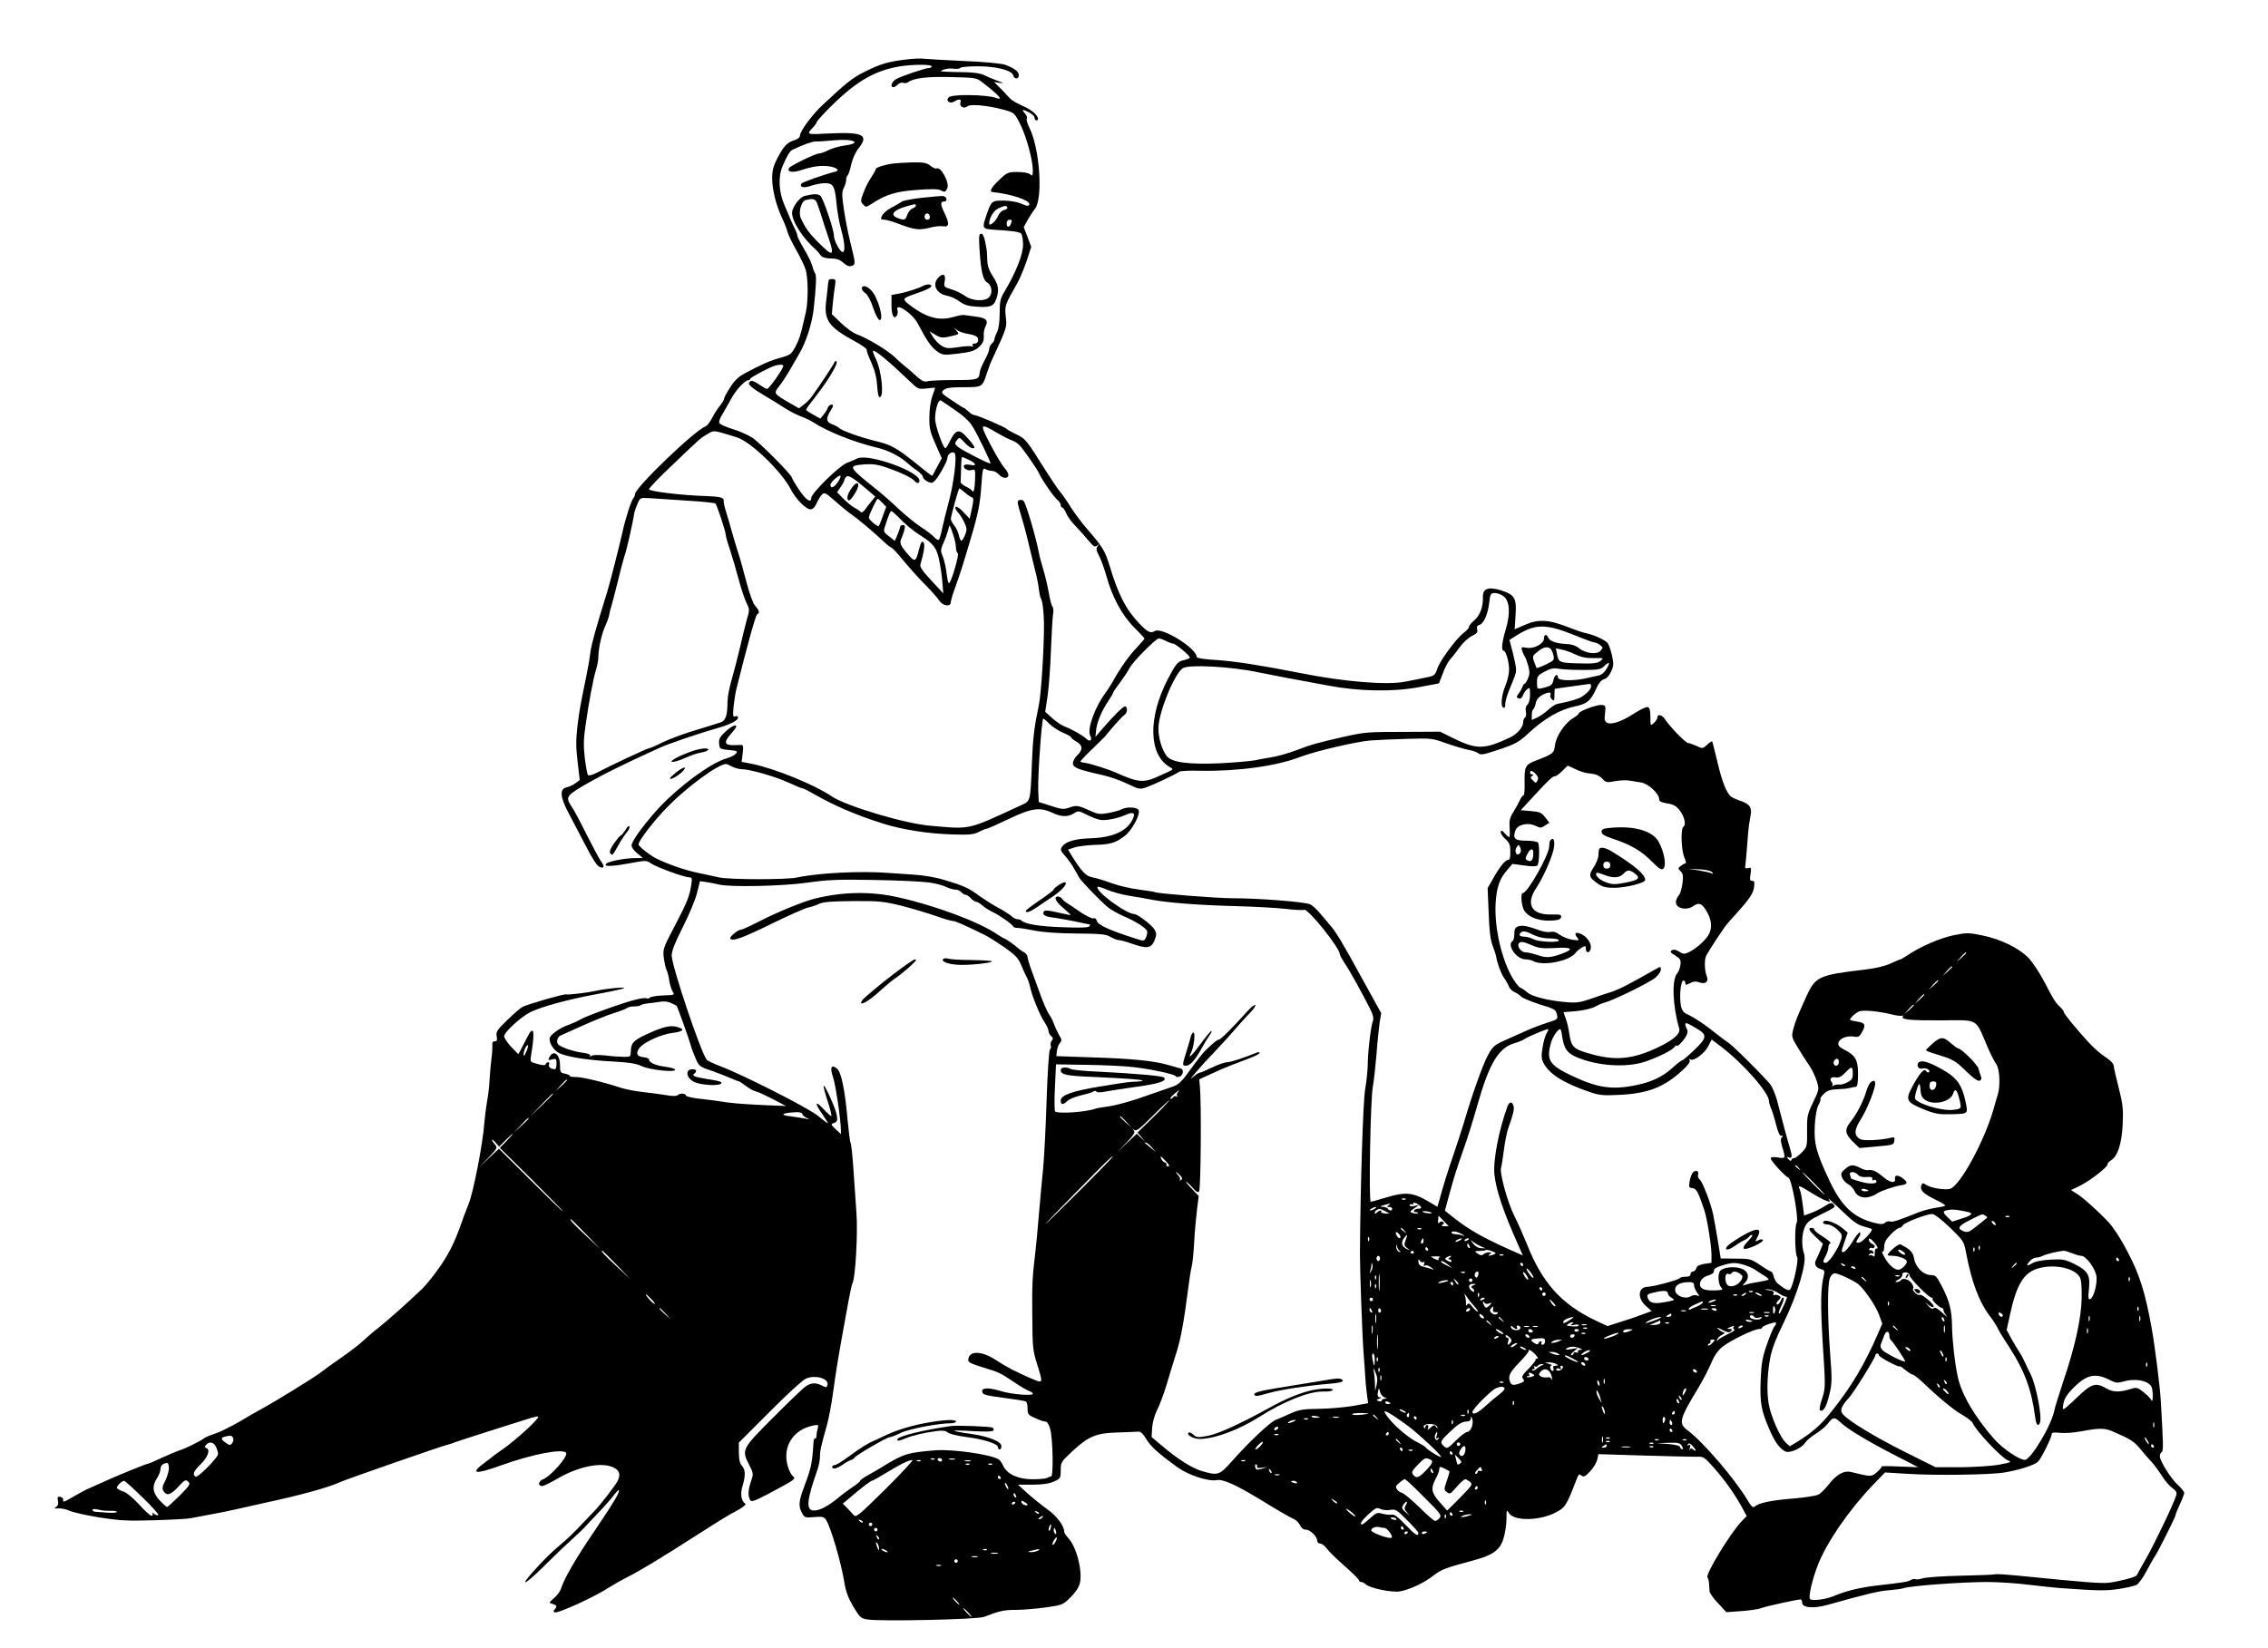 <?xml version="1.0" standalone="no"?>
<!DOCTYPE svg PUBLIC "-//W3C//DTD SVG 20010904//EN"
 "http://www.w3.org/TR/2001/REC-SVG-20010904/DTD/svg10.dtd">
<svg version="1.0" xmlns="http://www.w3.org/2000/svg"
 width="1300pt" height="945pt" viewBox="0 0 1300 945"
 preserveAspectRatio="xMidYMid meet">

<g transform="translate(0,945) scale(0.1,-0.1)"
fill="#000000" stroke="none">
<path d="M5195 9109 c-102 -12 -148 -25 -236 -69 -75 -38 -103 -60 -242 -190
-61 -56 -132 -153 -132 -179 0 -8 -13 -19 -30 -24 -44 -14 -63 -35 -98 -102
-25 -48 -31 -72 -31 -120 1 -66 23 -154 59 -230 13 -27 26 -61 29 -75 3 -14
25 -59 48 -100 24 -42 49 -94 56 -116 15 -50 15 -183 1 -244 -6 -25 -12 -52
-14 -60 -15 -69 -26 -101 -47 -140 -22 -41 -30 -46 -84 -61 -61 -17 -105 -36
-202 -88 -39 -20 -62 -43 -87 -82 -19 -30 -35 -59 -35 -66 0 -6 -11 -24 -24
-40 -13 -15 -33 -47 -44 -69 -12 -23 -28 -44 -37 -48 -64 -24 -405 -352 -405
-389 0 -7 -4 -17 -9 -22 -13 -15 -47 -120 -64 -200 -17 -76 -72 -292 -87 -340
-63 -201 -90 -299 -96 -345 -3 -30 -15 -98 -26 -150 -34 -165 -37 -183 -49
-280 -8 -72 -8 -120 2 -199 l12 -103 -24 -18 c-13 -10 -36 -21 -51 -24 -42 -8
-38 -57 14 -153 23 -43 67 -127 98 -187 37 -72 63 -112 78 -117 27 -10 29 3 3
39 -10 15 -46 83 -81 152 -34 69 -70 136 -80 150 -39 57 -35 66 53 119 104 62
235 127 442 221 59 27 220 82 355 121 60 18 100 39 100 54 0 9 -6 12 -16 8
-13 -5 -14 3 -9 58 4 35 11 80 16 99 63 254 111 426 119 428 16 6 12 24 -11
48 -12 13 -32 67 -50 135 -16 63 -38 141 -49 174 -10 33 -27 87 -36 120 -9 33
-23 83 -32 110 -9 28 -15 55 -14 62 4 20 -18 26 -100 29 -141 4 -328 27 -328
39 0 7 60 69 133 138 161 154 160 154 203 179 38 22 27 24 167 -19 80 -25 259
-197 311 -301 26 -51 86 -112 110 -112 14 0 26 10 36 33 7 17 21 40 30 50 16
16 20 14 76 -35 32 -29 75 -64 94 -77 40 -28 124 -98 182 -153 22 -21 44 -38
48 -38 4 0 34 -32 66 -71 33 -40 88 -102 124 -138 36 -36 73 -78 83 -93 20
-33 67 -40 67 -10 0 9 12 49 26 87 25 69 42 120 89 280 43 144 53 199 60 302
7 95 8 102 25 93 10 -6 27 -10 38 -10 10 0 27 -9 37 -20 22 -25 55 -26 55 -3
0 9 -11 28 -24 42 -13 15 -49 75 -80 134 -63 122 -61 124 45 62 31 -18 67 -36
80 -40 13 -4 33 -17 43 -28 24 -25 104 -141 114 -165 12 -30 86 -137 105 -150
9 -7 17 -20 17 -28 0 -8 4 -14 9 -14 5 0 15 -15 22 -32 7 -18 31 -51 54 -74
22 -23 55 -60 74 -83 29 -35 36 -39 50 -29 14 11 14 11 3 -3 -11 -14 -9 -24 8
-56 11 -22 30 -73 41 -113 33 -121 90 -227 158 -295 33 -33 61 -63 61 -66 0
-3 -20 -26 -44 -52 -43 -44 -99 -123 -139 -197 -11 -19 -30 -48 -42 -65 -60
-80 -105 -207 -86 -243 14 -26 -2 -38 -22 -18 -19 19 -83 55 -123 70 -17 6
-50 28 -72 48 l-41 37 14 93 c7 51 16 170 19 263 4 94 9 185 12 203 4 18 2 38
-4 45 -5 6 -15 44 -21 82 -7 39 -21 97 -31 130 -10 33 -22 76 -25 95 -17 90
-72 277 -87 297 -5 6 -16 9 -24 6 -16 -6 -16 -5 16 -113 18 -62 27 -97 56
-220 7 -30 18 -74 24 -98 6 -24 13 -61 15 -84 3 -22 8 -45 12 -51 9 -15 16
-75 17 -142 1 -133 -16 -404 -29 -465 -28 -135 -34 -189 -40 -330 -9 -229 -7
-222 -63 -247 -312 -144 -283 -138 -521 -117 -145 12 -483 113 -565 169 -97
66 -323 158 -453 185 l-62 12 6 49 c5 44 4 49 -13 48 -10 -1 -34 -1 -51 -1
-42 2 -42 21 -3 65 17 19 30 37 30 41 0 16 -29 2 -63 -30 -31 -29 -38 -42 -35
-68 3 -30 5 -31 56 -36 47 -4 52 -7 40 -21 -7 -9 -31 -21 -53 -27 -96 -27
-294 -176 -410 -308 -78 -89 -135 -169 -135 -192 0 -9 14 -29 32 -44 l33 -27
-47 -1 c-54 0 -149 -18 -162 -31 -20 -18 23 -18 124 0 102 19 106 19 131 1 30
-21 191 -80 219 -80 16 0 18 -6 13 -37 -9 -68 -24 -106 -95 -241 -68 -129 -69
-135 -63 -185 4 -29 11 -60 16 -69 5 -10 12 -37 15 -60 4 -23 12 -51 20 -63
12 -19 11 -20 -52 -22 -36 -1 -71 -7 -78 -12 -7 -6 -16 -8 -19 -5 -3 4 -30 1
-59 -6 -63 -14 -295 -97 -323 -116 -11 -7 -40 -20 -64 -29 -53 -18 -111 -60
-111 -80 0 -29 25 -67 54 -82 42 -22 167 -42 311 -49 88 -5 131 -11 162 -26
47 -22 193 -38 193 -21 0 6 -26 13 -57 17 -56 7 -95 25 -93 43 0 4 -12 9 -27
11 -40 5 -49 17 -33 46 18 35 123 85 195 94 65 8 74 22 23 35 -38 10 -80 -1
-172 -43 -75 -35 -89 -50 -90 -96 -1 -33 -2 -34 -41 -33 -22 0 -70 3 -107 8
-44 4 -72 3 -79 -3 -9 -8 -10 -8 -6 0 4 7 -10 14 -41 18 -62 8 -140 36 -146
53 -7 17 2 40 17 46 7 3 64 29 127 57 63 28 144 61 180 72 36 11 69 24 74 29
6 5 24 9 41 9 18 0 35 3 38 7 4 3 17 7 30 9 12 1 44 5 70 9 44 7 58 4 105 -21
4 -2 72 -192 82 -229 4 -16 17 -50 28 -75 18 -42 24 -47 88 -68 38 -13 88 -33
111 -43 24 -10 45 -19 49 -19 3 0 21 -12 41 -27 19 -15 44 -28 54 -30 10 -1
53 -21 96 -43 l78 -41 -125 5 c-127 6 -201 12 -255 22 -16 3 -66 9 -110 14
-43 4 -81 13 -83 19 -4 13 -34 15 -48 2 -5 -6 -31 -6 -64 0 -30 5 -91 13 -135
18 -44 5 -100 16 -125 24 -111 36 -218 61 -257 62 -22 0 -39 3 -37 6 2 4 -10
9 -26 13 -28 5 -30 9 -30 49 0 62 -37 91 -60 47 -10 -19 -9 -20 14 -14 24 6
26 3 26 -25 0 -17 -4 -31 -9 -31 -22 0 -39 13 -34 26 3 8 1 14 -5 14 -6 0 -12
-5 -14 -11 -3 -8 -16 -8 -47 1 -43 11 -43 12 -37 48 24 143 16 180 -22 105
-11 -21 -26 -51 -35 -68 l-16 -29 -41 42 c-22 24 -40 51 -40 61 0 24 97 112
152 139 68 32 210 71 376 102 84 15 156 31 160 35 8 8 -106 -3 -158 -15 -43
-10 -160 -25 -177 -21 -15 2 -220 -57 -248 -72 -11 -5 -50 -39 -87 -75 -59
-57 -66 -68 -61 -93 4 -23 2 -29 -11 -29 -11 0 -16 -7 -14 -22 1 -13 -1 -48
-5 -78 -4 -30 -9 -86 -11 -125 -2 -38 -9 -95 -15 -125 -5 -30 -12 -84 -15
-120 -8 -116 -63 -397 -90 -463 -7 -18 -19 -48 -26 -67 -49 -141 -75 -197
-130 -280 -35 -52 -85 -115 -111 -140 -88 -84 -194 -178 -249 -222 -30 -23
-69 -57 -87 -74 -17 -17 -73 -60 -123 -95 -51 -35 -107 -76 -125 -90 -38 -29
-249 -159 -327 -202 -28 -15 -90 -50 -136 -78 -47 -27 -109 -58 -138 -68 -29
-9 -59 -22 -66 -28 -18 -15 -108 -59 -138 -68 -14 -4 -58 -23 -98 -41 -41 -19
-75 -34 -78 -34 -11 0 -197 -76 -272 -111 -46 -21 -86 -39 -87 -39 -2 0 -31
-16 -64 -35 -65 -38 -72 -41 -69 -23 2 6 -5 14 -16 16 -15 3 -18 -1 -14 -22 4
-18 0 -30 -11 -36 -13 -8 -10 -10 14 -8 17 1 46 -5 65 -14 19 -9 96 -26 170
-38 115 -18 161 -21 315 -16 99 3 191 8 205 11 14 3 61 12 105 20 44 8 112 21
150 30 39 9 111 25 160 36 220 47 375 90 448 123 32 15 575 204 612 213 11 2
29 8 40 13 16 7 321 104 443 142 18 5 35 8 37 6 9 -9 -127 -134 -205 -188 -19
-14 -39 -28 -45 -32 -5 -5 -31 -24 -57 -44 -87 -64 -56 -70 92 -16 180 65 358
99 375 72 12 -20 -88 -134 -132 -151 -27 -10 -31 -39 -6 -39 9 0 46 18 82 39
124 74 262 102 331 66 32 -17 38 -41 19 -78 -14 -26 -97 -134 -131 -169 -12
-13 -50 -53 -83 -87 -32 -35 -84 -84 -115 -109 -59 -51 -91 -82 -157 -156 -78
-88 -44 -72 55 25 53 53 128 125 167 160 38 35 72 67 76 72 3 4 35 38 70 75
36 37 78 84 94 105 15 21 30 36 32 33 8 -8 -29 -70 -143 -239 -107 -157 -171
-269 -189 -327 -4 -14 -22 -37 -39 -52 -31 -27 -31 -28 -8 -34 24 -7 27 -15
11 -31 -7 -7 -7 -13 -1 -17 16 -10 238 92 317 145 22 14 69 41 105 59 66 33
184 104 385 233 161 103 188 119 246 150 30 17 48 32 41 36 -23 14 -30 55 -16
101 18 60 17 95 -3 116 -12 12 -17 34 -18 75 l0 58 175 175 c96 97 190 183
208 191 51 25 135 2 125 -34 -4 -17 -7 -18 -31 -5 -36 18 -62 17 -93 -4 -14
-9 -99 -90 -187 -179 -182 -182 -182 -184 -137 -273 24 -47 24 -51 10 -92 -17
-49 -19 -86 -5 -108 7 -12 22 -7 92 29 163 86 173 93 154 107 -10 7 -23 32
-30 56 -33 112 28 211 145 235 30 6 32 5 26 -18 -4 -13 -7 -32 -7 -42 0 -10
-3 -16 -7 -14 -5 3 -9 -7 -10 -21 -7 -119 -13 -148 -54 -257 -30 -80 -33 -109
-14 -145 16 -32 18 -32 72 -28 47 4 56 2 68 -16 28 -44 87 -247 105 -360 8
-50 22 -88 51 -137 38 -63 44 -68 82 -74 80 -12 629 0 667 15 91 35 115 40
183 40 39 0 117 7 171 14 97 14 100 16 143 59 28 27 47 57 53 81 16 70 -20
208 -66 257 -13 14 -24 31 -24 37 0 34 -43 91 -97 129 -32 23 -83 64 -113 91
l-55 50 84 0 c58 0 96 6 122 18 37 16 39 19 39 64 0 46 3 50 64 107 94 88 139
107 261 110 55 2 109 4 119 5 13 2 27 -11 46 -42 25 -43 71 -84 180 -163 64
-45 176 -82 224 -73 36 7 111 -27 254 -114 103 -63 163 -98 190 -110 12 -5 27
-21 34 -35 7 -15 19 -25 33 -25 25 0 65 -39 65 -63 0 -9 8 -17 18 -17 9 0 26
-13 37 -28 11 -16 57 -61 103 -101 45 -40 82 -76 82 -82 0 -5 5 -9 12 -9 6 0
19 -6 27 -14 26 -22 146 -47 194 -40 55 9 141 49 195 92 42 33 68 43 221 84
114 30 156 58 177 121 10 29 18 80 19 114 0 58 1 60 14 38 28 -46 171 -45 263
1 61 31 65 37 129 203 8 19 12 21 24 11 13 -10 21 -6 49 24 19 19 37 50 41 67
l7 32 257 -8 c141 -4 277 -7 302 -7 44 2 48 -1 101 -61 65 -74 113 -141 158
-220 l32 -59 -30 -31 c-66 -70 -209 -306 -195 -321 4 -4 8 -19 9 -34 1 -15 2
-35 3 -45 0 -10 22 -41 49 -69 l47 -51 85 6 c47 3 99 11 115 17 28 11 206 50
226 50 5 0 9 -8 9 -19 0 -29 64 -35 146 -12 228 64 296 80 354 84 36 3 72 8
80 11 36 14 325 35 475 36 66 0 176 -7 245 -16 69 -8 150 -17 180 -19 227 -16
261 -16 335 -5 44 7 90 17 102 24 12 6 38 43 58 81 21 39 41 75 46 81 13 16
119 227 119 237 0 5 11 33 25 63 14 30 25 59 25 65 0 6 -16 26 -35 44 -41 36
-105 139 -105 166 0 10 5 21 11 24 10 7 9 46 -6 300 -4 72 -33 304 -51 405
-37 207 -69 310 -137 439 -35 67 -52 95 -92 151 -24 34 -153 155 -192 180
l-42 27 52 25 c58 29 157 106 157 122 0 6 9 17 21 24 38 24 61 97 66 206 4 87
1 115 -22 206 -15 58 -28 115 -29 127 -1 15 -17 32 -46 51 -25 16 -66 51 -91
78 -70 75 -149 171 -149 181 0 5 -8 16 -17 25 -32 30 -42 46 -93 145 -28 54
-70 117 -93 141 -54 56 -160 108 -265 129 -78 16 -88 16 -164 1 -79 -17 -191
-65 -263 -114 -20 -13 -38 -24 -41 -24 -3 0 -29 -11 -57 -24 -33 -15 -87 -28
-147 -35 -266 -31 -285 -40 -337 -156 -56 -124 -61 -138 -74 -185 -11 -44 -10
-47 28 -110 22 -36 52 -83 67 -104 14 -21 32 -60 40 -86 14 -46 13 -48 -22
-121 -33 -69 -35 -80 -34 -164 1 -88 0 -91 -30 -122 -18 -18 -37 -33 -44 -33
-7 0 -14 -5 -16 -11 -2 -7 -9 -5 -17 5 -12 14 -12 16 3 10 19 -7 20 7 5 56
-11 35 -41 146 -74 274 -11 39 -29 80 -44 97 -66 73 -203 209 -233 230 -18 12
-47 34 -65 48 -67 55 -132 98 -180 120 -14 6 -24 23 -28 43 -10 51 -2 141 13
146 6 2 12 -4 12 -12 0 -15 3 -15 27 -3 20 11 34 12 56 4 32 -11 52 5 41 33
-14 34 -16 98 -4 121 16 31 100 159 120 182 8 10 30 35 49 55 76 84 101 120
105 155 4 29 2 37 -11 37 -13 0 -14 7 -9 39 5 36 4 39 -14 34 -17 -5 -19 -1
-15 23 2 16 7 67 10 114 3 47 8 96 10 110 2 14 7 41 10 60 7 43 -7 60 -60 79
-22 7 -46 18 -53 24 -26 21 -52 87 -78 199 -15 62 -28 115 -30 117 -2 3 -15
-6 -29 -19 -25 -23 -26 -23 -60 -7 -20 9 -42 17 -49 17 -14 0 -105 94 -133
137 -17 25 -43 31 -43 10 0 -8 -9 -22 -20 -32 -20 -18 -20 -17 -20 34 0 35 -4
53 -14 57 -8 3 -43 -13 -78 -36 -105 -68 -177 -77 -170 -21 7 66 7 66 -16 69
-26 4 -132 -35 -132 -48 0 -4 -15 -17 -34 -28 -46 -27 -98 -105 -103 -156 -6
-45 -11 -49 -110 -87 -61 -23 -66 -35 -64 -131 1 -37 -2 -68 -6 -68 -5 0 -14
-12 -21 -27 -7 -16 -24 -46 -37 -68 -21 -33 -25 -49 -22 -92 2 -29 1 -53 -2
-53 -4 0 -15 10 -26 22 -13 16 -20 19 -23 9 -2 -7 9 -25 25 -40 25 -22 30 -35
30 -74 1 -31 -3 -47 -11 -47 -18 0 -48 -37 -86 -104 l-33 -58 6 -142 c3 -98
10 -155 22 -186 10 -25 18 -52 20 -60 6 -40 27 -98 45 -125 12 -16 25 -40 30
-53 5 -12 20 -26 33 -31 12 -5 28 -16 35 -24 7 -8 52 -27 100 -43 100 -31 99
-31 107 -64 5 -23 1 -26 -57 -44 -35 -11 -90 -32 -123 -47 -33 -15 -88 -39
-123 -55 -55 -25 -66 -34 -93 -83 -29 -53 -92 -229 -139 -391 -13 -41 -38
-120 -57 -175 -33 -96 -62 -187 -83 -267 l-11 -37 -59 35 c-81 47 -126 51
-229 20 -47 -14 -89 -26 -94 -26 -12 0 -2 590 12 660 6 30 15 114 21 185 5 72
14 154 18 183 l9 53 -103 187 c-122 223 -157 281 -193 321 -14 16 -39 46 -56
66 -16 20 -41 43 -55 50 -28 14 -292 35 -444 35 -93 0 -432 27 -446 35 -4 2
-45 9 -93 15 -47 6 -116 22 -154 36 -37 14 -86 29 -108 33 -40 7 -63 30 -122
125 l-21 35 36 12 c20 7 73 13 117 15 90 2 122 12 174 53 40 32 87 120 78 145
-7 19 -67 22 -98 6 -10 -6 -44 -15 -74 -21 -51 -9 -61 -8 -112 15 -63 29 -74
31 -119 14 -26 -9 -42 -8 -101 12 l-69 22 -3 67 c-3 82 20 411 29 411 3 0 19
-13 34 -29 16 -16 50 -39 77 -51 27 -11 49 -24 49 -28 0 -4 14 -15 30 -24 37
-21 38 -47 5 -78 -14 -13 -25 -34 -25 -46 0 -25 27 -36 175 -69 39 -9 101 -31
138 -49 67 -32 70 -33 110 -19 37 13 155 68 188 89 7 4 60 7 118 5 217 -4 439
27 576 80 86 33 327 89 405 94 41 3 136 7 211 9 131 4 140 3 220 -26 46 -16
103 -33 126 -37 23 -4 49 -13 57 -20 12 -10 30 -8 98 15 111 36 135 49 188 99
91 85 179 136 267 155 70 14 92 33 123 103 14 31 29 49 44 53 15 3 30 20 41
44 15 33 15 45 5 92 -7 30 -18 61 -24 70 -14 18 -75 47 -126 58 -19 4 -57 17
-85 28 -127 51 -185 55 -268 18 l-55 -24 5 79 c7 99 -4 119 -82 144 -74 23
-106 11 -105 -37 2 -56 -16 -106 -49 -134 -17 -14 -31 -31 -31 -38 0 -7 -13
-22 -30 -34 -42 -32 -137 -160 -152 -207 -13 -38 -15 -40 -73 -51 -33 -7 -82
-17 -110 -22 -103 -21 -353 -1 -605 50 -219 43 -372 67 -477 74 -62 3 -113 11
-113 16 0 51 -200 175 -241 150 -24 -15 -42 -6 -90 45 -76 80 -119 164 -170
333 -24 81 -42 109 -130 210 -31 36 -71 90 -90 120 -18 30 -46 71 -62 90 -16
19 -54 76 -85 125 -109 174 -114 180 -167 205 -27 13 -52 27 -55 31 -7 10
-168 79 -184 79 -7 0 -22 9 -34 20 -12 11 -23 20 -25 20 -3 0 -34 20 -70 44
-62 41 -65 45 -48 60 13 12 40 16 113 16 108 0 109 1 133 75 9 28 22 64 30 80
89 193 87 186 80 250 -6 64 -7 63 68 195 14 25 37 81 52 125 l26 80 -21 56
-22 57 21 38 c12 22 31 51 43 66 48 61 28 350 -33 469 -11 22 -17 44 -13 50 3
6 -2 19 -12 30 -21 23 -13 24 26 4 17 -9 30 -22 30 -30 0 -8 5 -15 10 -15 6 0
10 3 10 8 0 20 -33 50 -82 72 -59 28 -72 36 -96 64 -9 11 -30 33 -46 48 l-28
28 33 -5 c26 -4 23 -1 -16 13 -27 10 -61 24 -75 32 -15 8 -56 15 -105 16 -44
0 -96 2 -115 3 -34 2 -34 3 -10 12 14 6 40 8 57 5 18 -2 35 0 38 5 4 5 48 9
99 9 107 0 196 -23 204 -52 6 -24 32 -23 32 1 0 21 -27 41 -80 60 -19 7 -123
17 -230 21 -107 5 -211 11 -230 13 -19 3 -66 1 -105 -4z m145 -39 c0 -5 -6
-10 -14 -10 -23 0 -167 -49 -192 -65 -24 -16 -33 -45 -13 -45 6 0 17 7 26 16
9 8 22 13 31 9 8 -3 20 -1 26 3 31 24 110 34 248 30 135 -3 146 -4 176 -28
101 -78 128 -109 80 -91 -55 19 -251 22 -270 3 -20 -20 7 -40 32 -24 28 17 42
15 35 -7 -7 -23 21 -37 41 -20 17 14 119 4 207 -20 61 -17 62 -18 94 -81 35
-69 73 -207 73 -265 0 -34 -2 -36 -16 -24 -10 8 -39 13 -73 13 -52 0 -59 -3
-103 -45 -44 -41 -59 -68 -40 -70 107 -11 212 -46 212 -69 0 -14 -12 -13 -53
5 -20 8 -63 15 -96 15 -68 0 -69 -1 -101 -96 -21 -61 -18 -67 45 -71 104 -6
148 -12 158 -22 6 -6 11 -35 11 -63 1 -55 -41 -161 -106 -269 -24 -40 -28 -57
-28 -125 0 -51 -6 -89 -15 -108 -8 -15 -15 -34 -15 -41 0 -7 -7 -18 -15 -25
-8 -7 -15 -21 -15 -31 0 -10 -12 -39 -26 -64 -14 -26 -27 -57 -28 -69 -5 -43
-11 -45 -146 -45 -71 0 -141 -3 -154 -7 -19 -5 -33 2 -63 29 -21 20 -49 44
-63 55 -14 11 -42 35 -62 55 -41 39 -156 108 -214 129 -21 7 -62 36 -92 65
l-54 52 6 68 c4 37 10 83 13 101 4 28 2 32 -16 32 -22 0 -22 -1 -26 -40 -1
-14 -5 -51 -9 -82 -15 -114 13 -153 166 -236 37 -20 67 -41 66 -47 -2 -5 10
-39 27 -75 20 -45 30 -86 33 -133 3 -45 8 -67 16 -64 24 8 9 150 -23 218 -12
23 -19 44 -17 47 9 9 92 -60 214 -177 44 -42 47 -43 94 -38 26 3 48 5 48 3 0
-2 -7 -23 -16 -47 -9 -25 -17 -77 -17 -119 -1 -65 4 -85 35 -156 l36 -81 -26
-49 c-15 -27 -27 -50 -28 -52 -1 -2 -39 26 -83 63 -121 97 -151 114 -233 134
-95 23 -199 60 -218 77 -8 7 -27 17 -43 23 -32 13 -34 32 -6 77 17 28 18 34 5
34 -8 0 -17 -8 -21 -17 -3 -10 -14 -28 -24 -40 l-19 -23 -41 23 c-22 12 -41
25 -41 28 0 4 27 40 59 81 68 87 127 186 116 196 -4 4 -10 1 -12 -5 -4 -12
-84 -133 -128 -194 -11 -16 -32 -38 -48 -49 l-27 -21 -53 30 c-95 56 -93 54
-61 97 16 20 40 56 54 80 14 24 43 74 64 111 37 63 71 171 80 253 14 126 17
192 8 203 -5 7 -12 26 -16 42 -4 17 -25 60 -47 97 -21 36 -39 71 -39 77 0 6
-4 19 -9 29 -5 9 -18 37 -29 62 -10 25 -27 63 -36 85 -32 73 -37 163 -10 223
25 60 42 87 56 93 55 27 116 49 133 48 11 -1 54 2 97 6 121 12 179 -15 65 -30
-28 -4 -69 -16 -89 -26 -21 -11 -45 -19 -54 -19 -19 0 -162 -69 -171 -83 -14
-22 16 -29 64 -14 73 24 118 30 168 23 42 -7 60 -23 33 -30 -66 -17 -190 -61
-194 -68 -14 -22 14 -28 55 -13 24 8 60 15 81 15 46 0 56 -18 65 -120 4 -41
15 -106 26 -145 23 -83 25 -137 6 -129 -16 6 -47 67 -47 92 0 35 -62 217 -78
230 -16 12 -39 11 -92 -2 -28 -8 -70 -65 -70 -96 0 -51 62 -147 140 -215 6 -5
16 -18 23 -28 9 -12 26 -18 59 -19 34 0 53 -7 72 -25 18 -16 33 -22 46 -18 25
8 25 12 -5 131 -13 54 -31 142 -38 194 -12 80 -12 99 -1 122 8 15 14 36 14 47
0 11 4 22 8 25 5 3 14 31 21 63 8 34 25 72 43 94 60 75 24 93 -166 84 -141 -7
-137 -9 -88 43 6 7 12 17 12 20 0 4 24 32 53 62 160 165 272 234 422 259 72
12 185 13 185 1z m-663 -772 c5 -7 17 -40 27 -73 10 -33 29 -91 42 -129 40
-116 31 -123 -53 -38 -55 54 -77 85 -103 142 -15 32 3 97 28 103 32 9 50 7 59
-5z m1097 -37 c3 -5 -5 -12 -18 -15 -14 -3 -29 -18 -36 -36 -12 -29 -50 -61
-50 -42 0 33 26 76 54 88 37 16 43 17 50 5z m26 -75 c0 -2 -3 -11 -6 -20 -9
-23 -24 -20 -24 4 0 11 7 20 15 20 8 0 15 -2 15 -4z m-1310 -833 c-1 -19 -82
-133 -94 -133 -4 0 -25 12 -47 27 -31 20 -42 24 -52 14 -14 -14 7 -33 92 -83
30 -17 77 -47 105 -65 28 -18 71 -41 96 -50 25 -9 56 -24 70 -33 81 -54 238
-116 365 -146 66 -15 136 -51 180 -92 11 -10 35 -29 53 -41 17 -12 32 -28 32
-35 0 -7 11 -19 25 -26 20 -10 27 -11 40 0 20 17 75 114 75 132 0 24 28 44 42
30 15 -15 -5 -178 -37 -292 -13 -47 -28 -111 -35 -142 -6 -32 -15 -60 -19 -63
-5 -2 -17 5 -27 16 -11 12 -43 37 -73 56 -30 19 -89 67 -131 106 -42 40 -92
84 -111 99 -182 145 -184 148 -80 156 43 3 75 -2 122 -18 86 -30 145 -59 160
-76 15 -18 29 -18 29 1 0 52 -291 156 -355 127 -11 -5 -39 -18 -63 -27 -46
-20 -202 -173 -202 -200 0 -32 -30 -12 -69 46 -23 34 -41 65 -41 69 0 16 -187
205 -230 232 -25 16 -76 38 -113 49 -37 11 -71 27 -74 34 -3 8 4 29 16 47 11
18 33 58 50 88 28 53 80 110 101 110 5 0 10 4 10 8 0 7 104 63 140 75 23 8 50
8 50 0z m987 -256 c46 -31 82 -65 97 -91 35 -58 107 -208 103 -213 -6 -5 -158
73 -185 94 -20 17 -21 20 -8 38 15 20 16 19 45 -12 16 -18 37 -33 46 -33 14 0
14 4 -3 28 -11 15 -32 38 -46 52 -33 30 -52 21 -81 -39 -11 -22 -23 -41 -26
-41 -13 0 -59 131 -59 168 0 55 19 114 33 106 7 -4 45 -30 84 -57z m78 -284
c42 -20 46 -37 6 -28 -16 3 -32 2 -35 -3 -9 -16 21 -34 44 -27 20 6 21 4 19
-52 -2 -62 -8 -81 -18 -66 -3 6 -19 16 -36 24 -16 8 -30 20 -29 27 1 6 2 41 3
77 0 36 3 65 6 65 2 0 20 -8 40 -17z m-756 -132 c-21 -28 -39 -33 -39 -10 0
15 54 62 58 50 2 -5 -7 -24 -19 -40z m182 -47 l36 -31 -21 -26 c-12 -14 -29
-36 -38 -49 -11 -14 -20 -19 -25 -13 -4 6 -20 16 -35 24 -14 7 -43 31 -63 51
l-37 38 21 30 c11 17 21 34 21 39 0 5 5 14 11 20 12 12 44 -9 130 -83z m550
-8 c15 -13 34 -26 41 -28 9 -3 9 -17 -1 -63 l-13 -59 -35 37 c-18 21 -39 35
-44 31 -7 -4 -3 -14 9 -28 24 -26 52 -80 52 -100 0 -20 -21 -66 -30 -66 -4 0
-10 14 -14 31 -3 17 -15 42 -26 56 -11 14 -20 31 -20 37 0 15 44 176 49 176 2
0 16 -11 32 -24z m-1597 -46 c88 -5 163 -13 167 -17 9 -10 59 -162 59 -180 0
-7 11 -47 26 -90 14 -43 36 -120 50 -172 14 -52 34 -111 44 -130 17 -35 17
-39 0 -96 -9 -33 -27 -105 -39 -160 -13 -55 -34 -136 -47 -181 -13 -44 -24
-101 -24 -126 0 -77 -10 -109 -38 -119 -14 -5 -78 -25 -141 -44 -64 -19 -149
-50 -189 -69 -39 -20 -76 -36 -82 -36 -10 0 -225 -101 -303 -142 -21 -11 -42
-16 -46 -12 -5 5 -13 49 -19 98 -8 69 -7 112 4 185 20 139 44 269 60 320 8 25
14 59 14 77 0 47 19 132 41 179 10 22 20 51 22 65 2 14 7 32 10 40 3 8 20 74
38 145 17 72 36 141 41 155 9 23 47 190 53 235 2 11 10 36 19 56 15 36 16 36
68 33 29 -2 125 -8 212 -14z m1124 -13 l22 -23 -20 -53 c-10 -30 -21 -55 -23
-57 -6 -7 -57 37 -57 48 0 15 44 107 51 108 3 0 15 -10 27 -23z m89 -79 c36
-39 86 -81 128 -107 76 -48 95 -73 109 -146 8 -38 16 -96 18 -128 l5 -59 -69
74 c-52 56 -67 78 -62 93 21 71 27 116 17 126 -9 9 -14 0 -23 -32 -22 -86 -24
-86 -74 -27 -37 43 -42 58 -27 86 4 9 11 29 15 45 5 20 3 27 -9 27 -8 0 -15
-4 -15 -9 0 -5 -7 -25 -15 -45 l-16 -37 -33 26 c-32 24 -33 28 -23 58 22 69
30 87 36 87 4 0 21 -15 38 -32z m332 -175 c1 -17 5 -33 11 -35 10 -3 -34 -156
-49 -171 -5 -5 -11 20 -15 54 -4 35 -14 79 -22 99 -14 32 -13 39 5 80 11 25
23 59 27 75 6 30 7 30 24 -20 10 -27 19 -64 19 -82z m3140 -282 c35 -27 39
-100 12 -189 -22 -72 -27 -122 -13 -122 13 0 32 -64 32 -109 0 -23 -9 -63 -20
-89 -24 -56 -30 -123 -13 -129 8 -3 12 4 11 19 -1 13 9 48 21 78 39 94 41 100
41 124 0 12 -9 55 -19 95 l-19 72 41 26 c107 67 167 68 330 2 56 -23 109 -42
119 -43 9 -1 24 -8 32 -16 15 -12 15 -14 0 -31 -21 -24 -88 -15 -125 16 -18
14 -42 22 -72 23 -56 2 -96 17 -103 37 -9 22 -24 18 -24 -5 0 -31 -57 -61 -99
-54 -31 6 -33 5 -26 -17 4 -13 11 -28 15 -34 5 -5 13 -29 20 -53 9 -34 8 -50
-2 -73 -7 -16 -16 -29 -19 -29 -4 0 -9 -8 -12 -17 -4 -10 -13 -28 -22 -39 -14
-20 -14 -22 0 -28 10 -4 19 2 24 17 5 13 16 29 25 36 14 12 16 9 16 -32 0 -27
-6 -49 -15 -57 -9 -7 -12 -22 -9 -40 4 -15 1 -31 -5 -34 -6 -4 -11 -18 -11
-31 0 -25 -36 -65 -74 -83 -150 -70 -191 -71 -331 -2 l-70 35 -185 -1 c-239 0
-245 -1 -375 -30 -143 -33 -178 -42 -250 -70 -66 -25 -127 -42 -171 -48 -16
-2 -52 -9 -80 -15 -28 -5 -118 -13 -200 -17 -183 -8 -280 5 -307 42 -28 38
-47 102 -47 158 0 88 87 304 138 344 31 24 279 11 437 -23 62 -13 245 -48 315
-60 14 -3 50 -9 80 -15 177 -34 375 -38 527 -9 l111 21 22 57 c11 32 31 68 43
82 13 13 37 45 55 70 18 25 49 53 69 63 28 13 34 21 30 37 -4 15 0 23 12 26
25 6 50 62 57 128 6 51 9 55 33 55 14 0 37 -9 50 -19z m-1935 -256 c15 -8 34
-15 40 -15 14 0 96 -68 96 -80 0 -4 -14 -10 -31 -14 -38 -7 -48 -20 -96 -111
-115 -223 -109 -435 14 -504 22 -12 23 -11 -52 -45 -100 -47 -125 -45 -260 15
-38 17 -140 50 -169 54 -16 2 -31 6 -33 8 -2 3 26 33 63 68 37 35 70 69 75 74
54 65 105 122 116 128 16 10 17 47 1 47 -11 0 -70 -59 -136 -136 l-33 -39 4
40 c5 46 33 112 71 168 14 21 26 41 26 45 0 4 18 30 40 59 21 29 46 65 54 82
19 37 152 171 169 171 6 0 25 -7 41 -15z m2202 -43 c6 -4 14 -21 18 -38 6 -29
4 -31 -44 -54 -27 -13 -51 -22 -53 -19 -1 2 -7 18 -14 36 -10 30 -9 34 21 57
32 26 53 31 72 18z m144 -34 c33 -16 62 -22 105 -21 58 1 59 1 39 -16 -15 -12
-38 -16 -90 -15 -149 3 -148 3 -159 53 l-7 34 33 -7 c18 -3 54 -16 79 -28z
m179 -82 c-12 -21 -30 -36 -47 -39 -15 -3 -47 -10 -72 -16 -72 -16 -160 -14
-160 4 0 27 -20 16 -26 -15 -5 -24 -14 -32 -43 -40 -51 -14 -51 -14 -51 28 0
34 4 40 43 61 34 19 52 22 81 17 20 -4 82 -7 138 -7 89 0 104 3 122 21 31 30
38 24 15 -14z m-89 -100 c0 -16 -21 -40 -54 -61 -18 -12 -62 -25 -140 -41 -11
-2 -33 -17 -50 -32 -17 -16 -46 -36 -63 -45 l-33 -15 0 28 c0 16 4 31 9 34 4
3 11 19 14 35 4 20 17 35 36 46 37 19 55 19 48 1 -3 -8 1 -20 9 -26 12 -11 14
-7 14 24 0 20 1 36 3 37 1 0 45 7 97 14 52 7 98 13 103 14 4 0 7 -5 7 -13z
m-4924 -461 c16 -8 41 -15 55 -15 46 0 193 -42 267 -76 41 -19 77 -34 82 -34
5 0 26 -10 47 -22 133 -77 251 -128 418 -181 110 -34 255 -57 394 -61 98 -3
122 -1 153 15 21 11 42 19 47 19 5 0 61 25 124 55 129 62 178 69 249 35 51
-24 90 -25 124 -3 24 16 28 15 77 -10 29 -14 63 -27 77 -28 32 -4 96 9 137 27
54 24 66 14 40 -33 -34 -61 -115 -95 -233 -99 -89 -2 -147 -19 -166 -48 -12
-17 -10 -23 21 -58 15 -18 37 -48 47 -67 11 -18 24 -42 30 -53 13 -21 105
-117 156 -163 18 -16 62 -42 97 -57 71 -30 128 -67 136 -86 2 -7 0 -23 -6 -36
-11 -22 -12 -23 -57 -8 -151 48 -219 78 -225 103 -3 11 -11 17 -19 14 -8 -3
-43 14 -77 37 -35 24 -70 48 -79 53 -10 6 -21 16 -25 23 -4 6 -15 12 -22 12
-28 0 -15 -29 30 -66 24 -21 43 -39 42 -40 -1 -1 -29 4 -62 12 -77 18 -95 18
-95 -1 0 -15 19 -22 80 -29 19 -3 68 -12 108 -20 40 -9 76 -16 78 -16 3 0 2
-5 -2 -11 -4 -7 -52 -9 -153 -5 -132 4 -217 18 -237 39 -4 4 -14 7 -23 7 -8 0
-24 8 -35 19 -12 10 -46 32 -77 48 -31 17 -78 47 -105 66 -62 46 -88 58 -194
90 -55 17 -122 29 -190 33 -58 4 -118 8 -135 9 -163 13 -406 0 -527 -26 -60
-13 -389 -13 -448 1 -25 5 -79 17 -120 26 -74 15 -174 50 -238 82 -38 19 -102
70 -102 81 0 21 89 137 167 216 111 113 286 242 334 245 4 0 20 -7 35 -15z
m4837 -16 c23 -12 60 -23 84 -24 30 -3 49 -11 66 -28 21 -23 26 -25 72 -16 27
5 64 7 82 4 18 -3 49 -8 69 -11 41 -6 104 -64 104 -95 0 -13 11 -19 45 -25 32
-4 52 -14 69 -35 30 -35 43 -88 25 -99 -16 -11 -13 -132 6 -177 8 -18 11 -33
6 -33 -4 0 -16 -6 -26 -14 -18 -13 -18 -15 -2 -31 14 -13 16 -27 11 -68 -4
-29 -12 -59 -19 -67 -21 -27 -25 -49 -9 -65 20 -19 64 -19 90 0 30 22 47 17
71 -21 35 -54 40 -106 15 -146 -23 -36 -75 -81 -116 -99 -20 -10 -30 -9 -51 5
-17 11 -31 14 -41 8 -13 -7 -10 -13 18 -30 30 -19 34 -26 30 -54 -2 -18 -11
-40 -19 -49 -31 -37 -26 -185 12 -315 9 -30 -32 -66 -120 -108 -149 -71 -249
-80 -403 -34 -83 24 -96 38 -107 111 -3 27 -12 66 -20 86 l-13 38 73 6 c43 4
88 15 107 25 18 10 45 22 59 25 47 12 254 114 287 141 17 15 32 36 32 47 0 19
-1 19 -31 2 -156 -89 -211 -117 -259 -132 -19 -6 -69 -22 -110 -37 -65 -22
-85 -25 -149 -19 -95 8 -191 32 -216 55 -11 10 -30 23 -43 29 -12 7 -37 42
-56 79 -57 114 -91 279 -83 407 6 89 23 138 67 188 l29 34 67 -9 c41 -6 70 -6
76 0 11 11 14 114 4 131 -4 6 -34 11 -67 11 -66 0 -79 12 -63 58 12 35 73 49
116 27 27 -13 32 -13 54 2 l25 16 -24 31 c-21 27 -32 32 -82 36 l-58 5 69 75
c92 100 113 120 128 120 7 0 25 14 41 30 16 17 30 30 32 30 2 0 23 -10 46 -21z
m-229 -28 c13 -14 15 -24 9 -36 -9 -16 -11 -16 -27 1 -14 13 -15 19 -4 25 10
7 10 9 1 9 -7 0 -13 5 -13 10 0 16 15 12 34 -9z m-93 -454 c-18 -18 -33 11
-18 35 12 18 12 18 21 -2 6 -14 5 -25 -3 -33z m77 -13 c-3 -30 -15 -38 -36
-25 -10 6 -9 14 5 39 20 35 36 28 31 -14z m1025 -94 c10 -11 8 -12 -8 -5 -11
4 -45 11 -75 16 l-55 8 63 -3 c36 -1 67 -8 75 -16z m-4491 -59 c37 -5 81 -16
99 -25 18 -9 42 -16 54 -16 13 0 28 -7 35 -15 7 -8 18 -15 25 -15 6 0 20 -9
30 -20 10 -11 23 -20 30 -20 7 0 23 -10 36 -21 13 -12 40 -29 59 -38 37 -17
113 -70 118 -83 2 -5 13 -8 25 -8 12 0 55 -7 96 -15 47 -10 133 -16 240 -17
142 -1 171 -4 197 -20 17 -10 39 -18 48 -18 9 0 42 -9 73 -20 88 -31 111 -27
130 17 13 33 13 41 2 62 -15 26 -96 89 -116 90 -52 3 -231 136 -211 157 3 2
27 -5 54 -17 27 -12 85 -28 129 -35 44 -7 103 -17 131 -23 92 -17 274 -31 477
-36 109 -3 239 -10 288 -16 50 -6 96 -8 104 -5 23 8 205 -219 205 -255 0 -6
13 -29 28 -52 28 -40 101 -173 148 -266 15 -31 19 -51 13 -65 -11 -29 -29
-177 -29 -250 -1 -34 -7 -97 -15 -141 -12 -69 -27 -546 -30 -940 0 -101 14
-497 22 -585 3 -41 7 -93 8 -115 1 -22 5 -67 9 -100 l8 -60 -83 -15 c-46 -8
-134 -16 -195 -17 -93 -1 -119 -5 -165 -26 -30 -14 -67 -30 -84 -36 -34 -13
-157 -129 -254 -239 -71 -80 -80 -83 -172 -56 -58 17 -139 69 -231 147 l-57
48 3 52 c2 31 13 72 28 102 14 28 38 91 53 140 14 50 40 131 55 180 28 86 46
185 71 380 6 50 15 106 20 125 5 19 11 82 14 140 3 58 11 140 16 184 l10 79
-43 45 c-24 25 -36 41 -28 36 8 -4 26 -21 39 -37 16 -19 27 -25 34 -18 10 10
14 499 5 600 l-4 43 61 28 c33 16 89 40 125 54 36 13 86 33 112 43 27 10 48
22 48 27 0 4 -8 5 -17 1 -70 -29 -150 -55 -169 -55 -13 0 -52 -13 -86 -30 -34
-16 -66 -30 -72 -30 -5 0 -23 -12 -40 -27 -41 -38 55 74 129 150 33 35 83 89
110 121 28 32 67 76 89 98 21 21 35 42 31 46 -3 4 -25 -13 -47 -38 -85 -94
-151 -160 -161 -160 -9 0 -34 -20 -81 -66 -11 -11 -48 -58 -82 -105 -48 -68
-68 -87 -100 -98 -21 -7 -79 -28 -129 -45 -107 -39 -205 -66 -260 -72 -22 -3
-47 -7 -55 -10 -54 -20 -217 -31 -232 -16 -4 4 -5 67 -1 139 l6 131 176 -3
c97 -1 218 -7 269 -13 104 -12 242 -42 242 -53 0 -4 9 -5 20 -2 22 6 28 42 8
47 -7 2 -39 11 -71 20 -81 24 -210 37 -442 44 l-200 7 3 30 c2 17 10 37 17 45
12 14 12 20 -4 45 -9 17 -23 45 -29 63 -6 18 -20 45 -31 60 -10 15 -35 72 -54
127 -20 55 -43 118 -51 140 -8 22 -15 48 -16 57 0 10 -9 22 -19 28 -11 5 -26
16 -33 22 -19 18 -76 58 -82 58 -3 0 -21 11 -41 24 -102 70 -353 164 -564 211
-157 36 -320 33 -481 -7 -65 -16 -222 -80 -323 -133 -49 -25 -93 -45 -99 -45
-18 0 -68 -41 -62 -51 11 -18 68 2 241 87 94 46 187 87 205 91 18 3 46 13 63
21 22 11 70 15 195 16 150 1 175 -2 278 -27 62 -16 149 -42 195 -58 45 -16 89
-29 98 -29 14 0 56 -18 179 -78 25 -12 78 -46 119 -74 59 -42 78 -61 93 -98
10 -25 25 -56 32 -70 8 -14 17 -41 21 -60 11 -52 55 -160 82 -200 13 -19 23
-42 23 -51 0 -9 7 -22 15 -29 12 -10 12 -16 4 -26 -6 -8 -9 -20 -6 -28 3 -7 1
-18 -5 -24 -5 -5 -14 -132 -19 -293 -5 -156 -14 -331 -20 -389 -6 -58 -14
-150 -19 -205 -13 -154 -20 -226 -25 -270 -17 -139 -20 -190 -18 -366 1 -181
3 -202 27 -278 36 -115 37 -114 -31 -85 -92 40 -143 66 -205 107 -84 55 -157
54 -158 -1 0 -13 14 -20 105 -48 72 -22 82 -27 162 -81 34 -23 71 -44 82 -48
12 -3 21 -11 21 -16 0 -13 -125 -3 -184 16 -63 19 -106 20 -106 1 0 -22 9 -25
130 -41 61 -8 116 -17 121 -20 5 -4 9 -22 9 -41 0 -31 4 -37 43 -54 23 -11 49
-20 58 -20 11 0 21 -15 29 -44 15 -54 19 -271 5 -271 -5 0 -16 -4 -22 -8 -7
-4 -44 -8 -83 -8 -83 0 -146 28 -169 76 -8 17 -19 33 -25 37 -42 29 -266 61
-366 53 -155 -13 -177 -19 -285 -84 -27 -17 -71 -43 -97 -57 -27 -15 -48 -30
-48 -34 0 -4 -19 -20 -42 -35 -24 -16 -63 -45 -88 -66 -55 -45 -101 -69 -134
-69 -48 0 -43 56 20 235 8 23 14 56 14 74 0 33 5 57 40 181 10 36 26 119 35
185 16 120 32 215 61 375 9 47 22 121 30 164 8 43 17 83 20 88 17 27 32 288
23 406 -5 70 -13 186 -18 259 -5 73 -12 137 -16 142 -3 6 -10 61 -16 123 -15
174 -36 280 -61 301 -33 28 -42 7 -23 -49 15 -44 44 -241 45 -302 l0 -24 -30
28 c-29 28 -29 29 -9 36 18 7 21 14 15 46 -6 38 -74 187 -75 165 -1 -7 10 -47
24 -89 14 -43 23 -79 20 -82 -2 -2 -22 15 -44 39 -50 54 -53 36 -6 -31 19 -28
33 -50 30 -50 -2 0 -28 19 -57 43 -55 45 -425 233 -556 283 -40 15 -76 32 -81
38 -35 45 -201 538 -201 599 0 25 20 75 64 162 35 69 72 157 81 195 l17 68 36
-5 c21 -3 53 -9 72 -14 63 -16 365 -10 510 11 113 16 175 19 380 15 135 -2
275 -9 312 -14z m5948 -404 c0 -2 -12 -14 -27 -28 l-28 -24 24 28 c23 25 31
32 31 24z m-80 -80 c0 -2 -12 -14 -27 -28 l-28 -24 24 28 c23 25 31 32 31 24z
m-80 -80 c0 -2 -12 -14 -27 -28 l-28 -24 24 28 c23 25 31 32 31 24z m-80 -80
c0 -2 -12 -14 -27 -28 l-28 -24 24 28 c23 25 31 32 31 24z m-60 -60 c0 -2 -12
-14 -27 -28 l-28 -24 24 28 c23 25 31 32 31 24z m-131 -52 c30 -8 59 -11 64
-8 6 3 7 1 4 -4 -12 -19 40 -24 224 -23 210 2 191 12 254 -135 20 -49 46 -101
56 -114 21 -26 26 -124 10 -177 -5 -16 -17 -56 -26 -89 -54 -184 -190 -432
-247 -451 -28 -8 -108 4 -136 22 -20 13 -23 13 -29 -2 -10 -26 9 -46 75 -79
34 -16 62 -33 62 -36 0 -4 -23 -9 -51 -13 -28 -4 -75 -16 -103 -27 -123 -49
-148 -57 -162 -52 -8 3 -21 0 -29 -7 -12 -10 -25 -10 -61 -1 -119 30 -187 94
-255 236 -78 166 -92 216 -87 320 3 56 11 101 21 119 9 16 14 33 12 36 -3 4 7
18 21 30 18 18 37 24 77 25 28 1 61 4 72 8 11 3 26 6 33 6 8 1 12 23 12 74 0
81 -15 107 -81 140 -28 15 -35 24 -31 39 6 25 48 41 88 35 26 -5 33 -1 48 28
23 41 17 51 -35 59 -41 7 -41 7 -23 28 11 11 28 24 39 29 24 10 109 2 184 -16z
m-1104 -88 c51 -31 47 -50 -26 -119 -33 -32 -64 -58 -68 -58 -5 0 -28 -18 -52
-40 -61 -56 -129 -87 -229 -105 -130 -24 -213 -9 -360 62 -120 58 -137 87
-110 184 9 34 40 79 53 79 3 0 9 -21 12 -47 10 -65 28 -91 82 -114 122 -52
289 -62 398 -24 72 25 148 63 163 82 6 9 12 13 12 8 0 -13 41 28 55 56 9 16
10 30 4 40 -5 8 -9 20 -9 27 0 12 16 6 75 -31z m-869 -19 c-8 -13 -19 -50 -24
-83 -8 -48 -7 -66 5 -89 33 -64 116 -116 263 -166 57 -20 79 -22 175 -17 162
8 254 44 359 141 31 28 46 49 41 57 -5 8 -4 10 4 5 19 -12 80 33 102 75 l20
39 52 -39 c129 -98 277 -266 277 -315 0 -10 5 -26 10 -37 6 -11 19 -52 29 -92
13 -50 22 -71 32 -69 10 3 11 0 3 -8 -9 -9 -8 -23 2 -57 20 -65 19 -66 -26
-59 -29 4 -40 3 -40 -6 0 -14 83 -104 101 -110 19 -6 61 -239 47 -260 -12 -19
-10 -182 3 -195 11 -11 -23 -169 -41 -187 -8 -8 -28 1 -71 36 -9 7 -19 25 -23
41 -3 15 -10 27 -15 27 -5 0 -33 17 -62 37 -52 35 -58 37 -140 37 l-86 1 -17
105 c-10 58 -21 123 -26 145 -12 62 -61 189 -77 202 -9 7 -13 19 -10 27 8 21
-12 31 -28 15 -8 -8 -17 -31 -20 -51 -6 -33 -5 -37 16 -40 23 -3 32 -20 67
-123 16 -46 42 -206 42 -258 l0 -47 -41 -6 c-29 -5 -43 -13 -46 -25 -3 -11
-12 -19 -19 -19 -8 0 -14 -7 -14 -15 0 -10 -10 -15 -29 -15 -17 0 -32 -4 -35
-9 -7 -10 -149 -48 -185 -49 -52 -2 -57 -66 -7 -109 l33 -30 -61 -22 c-33 -13
-91 -32 -127 -43 l-65 -21 -70 33 c-195 93 -306 217 -393 440 -19 47 -51 119
-72 161 -39 78 -85 248 -75 275 3 8 10 53 16 100 6 47 17 102 24 122 30 85 37
113 31 132 -8 26 -23 25 -34 -2 -50 -137 -84 -313 -75 -393 10 -91 51 -212
138 -407 l25 -56 -77 34 c-157 71 -229 112 -319 182 l-51 41 28 103 c26 94 37
130 75 238 27 75 56 169 85 270 66 233 120 322 210 349 25 7 51 18 57 23 13
11 123 57 136 58 4 0 1 -10 -7 -22z m-5850 -109 c-9 -22 -15 -27 -15 -16 -1
21 18 61 25 54 3 -3 -2 -20 -10 -38z m7524 -59 c0 -11 -7 -20 -15 -20 -15 0
-21 21 -8 33 12 13 23 7 23 -13z m80 -65 c0 -28 -5 -37 -31 -50 -16 -9 -38
-15 -47 -13 -9 1 -24 -1 -32 -6 -8 -5 -12 -6 -8 -1 4 4 3 14 -3 21 -15 19 -3
32 24 27 17 -3 32 4 53 26 37 40 44 39 44 -4z m-7370 -38 c0 -2 -15 -16 -32
-33 l-33 -29 29 33 c28 30 36 37 36 29z m3501 -70 c-6 -8 -7 -18 -3 -22 4 -5
2 -5 -5 -1 -6 3 -14 2 -18 -4 -3 -5 -11 -10 -16 -10 -6 0 3 11 18 25 31 27 41
32 24 12z m-3581 -10 c0 -1 -30 -32 -67 -67 l-68 -65 65 68 c60 62 70 72 70
64z m3499 -73 c-18 -20 -60 -61 -92 -92 l-57 -55 22 -26 22 -26 -24 22 -24 23
-56 -53 -55 -52 53 55 c43 46 50 58 40 70 -11 12 -10 12 3 2 13 -9 30 4 104
78 87 88 133 126 64 54z m-2069 -44 c0 -4 10 -12 23 -19 20 -10 19 -11 -8 -4
-16 3 -55 9 -85 13 -57 6 -52 17 10 22 39 4 60 0 60 -12z m1856 -42 l29 -33
-32 29 c-18 17 -33 31 -33 33 0 8 8 1 36 -29z m-3426 19 c0 -2 -19 -21 -42
-42 l-43 -40 40 43 c36 39 45 47 45 39z m-125 -127 l-40 -41 183 -181 c100
-100 181 -182 179 -184 -1 -2 -85 79 -185 179 l-182 181 -58 -54 -57 -55 54
57 c52 55 54 58 38 76 -9 10 -17 22 -17 27 0 4 9 -3 20 -15 l21 -24 37 37 c20
20 39 37 41 37 3 0 -13 -18 -34 -40z m3696 -37 l24 -28 -30 25 c-16 14 -32 26
-34 28 -2 1 0 2 6 2 5 0 20 -12 34 -27z m-411 -248 c-107 -107 -197 -195 -200
-195 -4 0 343 354 370 377 51 42 2 -10 -170 -182z m493 167 c19 -20 23 -29 13
-29 -8 0 -13 4 -10 9 3 4 -1 11 -10 14 -8 3 -17 12 -20 20 -8 20 -3 18 27 -14z
m3628 -39 c13 -16 12 -17 -3 -4 -10 7 -18 15 -18 17 0 8 8 3 21 -13z m-3547
-42 c14 -15 15 -21 4 -27 -7 -4 -10 -3 -5 1 4 5 0 17 -10 27 -9 10 -14 18 -11
18 3 0 13 -9 22 -19z m3636 -46 c35 -36 62 -65 59 -65 -2 0 -34 29 -69 65 -35
36 -62 65 -59 65 2 0 34 -29 69 -65z m-17 -54 c34 -21 73 -42 87 -46 23 -7 24
-7 11 11 -8 10 12 -7 45 -38 99 -95 116 -108 158 -120 23 -6 43 -13 45 -15 9
-6 -50 -71 -69 -76 -24 -6 -25 1 -5 30 8 12 11 24 6 27 -4 3 -24 -20 -42 -52
-19 -31 -42 -58 -51 -60 -15 -3 -15 2 3 54 l20 57 -28 24 c-46 38 -113 58
-113 33 0 -5 11 -10 25 -10 14 0 39 -13 56 -29 29 -28 30 -32 20 -64 -17 -51
-68 -127 -86 -127 -18 0 -18 8 0 40 8 14 14 35 15 47 0 12 5 23 12 25 6 2 -12
18 -40 36 -29 17 -52 36 -52 42 0 5 -7 10 -15 10 -24 0 -18 -13 24 -53 l40
-38 -15 -37 c-8 -20 -19 -45 -24 -54 -14 -24 -2 -47 27 -54 21 -6 23 -11 18
-33 -19 -72 -21 -166 -7 -397 16 -247 16 -252 -4 -313 -12 -34 -17 -64 -12
-67 18 -11 37 19 53 88 16 64 17 86 5 241 -15 208 -16 393 -1 430 6 15 18 27
28 27 20 0 109 -42 134 -62 37 -31 99 -122 118 -172 l20 -55 -25 -58 c-79
-181 -153 -305 -271 -452 -56 -71 -113 -120 -196 -170 l-38 -23 -24 22 c-27
25 -72 121 -91 194 -18 65 -17 180 1 281 10 58 31 113 78 210 81 165 135 347
118 396 -16 46 -14 115 5 156 13 26 32 42 83 66 93 46 94 46 81 62 -10 12 -19
10 -52 -11 -22 -14 -58 -32 -79 -39 l-38 -14 -6 47 c-9 70 -12 85 -20 105 -10
24 -2 22 68 -22z m-2326 -37 c-3 -3 -12 -4 -19 -1 -8 3 -5 6 6 6 11 1 17 -2
13 -5z m88 -44 c3 -6 -3 -10 -14 -10 -11 0 -23 -4 -26 -10 -3 -5 2 -10 11 -10
10 0 15 -3 11 -6 -3 -3 -15 -3 -27 1 -22 7 -22 7 6 27 l29 20 -27 -6 c-17 -4
-28 -2 -28 4 0 6 5 8 10 5 6 -3 10 -1 10 5 0 12 34 -3 45 -20z m-185 10 c-13
-8 -12 -10 3 -10 9 0 17 -4 17 -10 0 -5 -4 -10 -9 -10 -6 0 -13 5 -16 10 -3 6
-16 10 -28 11 -20 1 -20 2 3 9 35 11 48 11 30 0z m-80 -20 c-8 -5 -19 -10 -25
-10 -5 0 -3 5 5 10 8 5 20 10 25 10 6 0 3 -5 -5 -10z m60 -14 l25 -14 -27 1
c-14 1 -24 5 -21 10 7 12 -12 8 -25 -5 -8 -8 -12 -9 -12 -1 0 10 15 21 30 22
3 0 16 -6 30 -13z m3333 -3 c41 -8 33 -20 -28 -39 l-55 -18 -25 24 c-32 30
-31 38 3 43 26 4 42 3 105 -10z m-3067 -6 c4 -3 -6 -5 -20 -3 -14 1 -29 5 -32
9 -3 3 6 4 20 3 15 -2 29 -6 32 -9z m2970 -84 c78 -76 81 -80 93 -143 32 -171
75 -285 140 -370 15 -19 32 -46 39 -60 15 -30 26 -48 73 -120 84 -130 124
-239 144 -392 6 -48 18 -61 28 -34 13 33 -22 213 -53 276 -10 19 -26 53 -36
75 -10 22 -24 47 -30 55 -6 8 -25 40 -42 70 l-30 55 19 87 c38 176 80 244 166
267 91 25 206 0 234 -51 9 -15 12 -56 11 -121 -2 -115 -38 -278 -106 -479 -24
-73 -48 -148 -51 -166 -17 -86 -135 -282 -169 -282 -31 0 -126 64 -174 118
-112 127 -189 258 -210 358 -17 77 -32 211 -33 289 -1 93 -15 146 -57 228 -32
61 -37 67 -66 67 -42 0 -87 46 -95 96 -6 35 -22 52 -78 80 -11 5 -73 -48 -73
-62 0 -2 13 -4 30 -4 34 0 80 -19 80 -33 0 -17 -32 -47 -49 -47 -24 1 -57 30
-80 73 -12 21 -17 36 -11 32 6 -4 10 7 10 26 0 25 10 43 37 71 20 21 43 38 50
38 6 0 16 7 20 15 9 16 134 64 168 65 12 0 54 -32 101 -77z m204 67 c8 -5 12
-10 10 -12 -3 -2 -27 -22 -55 -44 -51 -41 -57 -43 -87 -30 -31 14 -19 30 45
62 75 37 69 36 87 24z m-3105 -30 l29 -30 -25 0 c-17 0 -20 3 -10 9 10 7 10
10 1 16 -7 4 -16 2 -20 -5 -5 -8 -8 -3 -7 13 1 15 2 27 3 27 0 0 13 -13 29
-30z m3242 24 c-3 -3 -12 -4 -19 -1 -8 3 -5 6 6 6 11 1 17 -2 13 -5z m-8157
-101 l85 -88 -86 80 c-74 69 -98 95 -86 95 1 0 41 -39 87 -87z m8075 66 c11
-16 1 -19 -13 -3 -7 8 -8 14 -3 14 5 0 13 -5 16 -11z m-3384 -46 c13 -16 12
-17 -3 -4 -10 7 -18 15 -18 17 0 8 8 3 21 -13z m96 11 c-3 -3 -12 -4 -19 -1
-8 3 -5 6 6 6 11 1 17 -2 13 -5z m-121 -51 c-4 -4 -11 -1 -16 7 -16 25 -11 35
7 17 9 -9 13 -20 9 -24z m354 21 c16 -10 18 -13 5 -8 -11 4 -30 8 -42 8 -13 1
-23 4 -23 9 0 12 33 7 60 -9z m-323 -34 c-10 -26 -9 -32 8 -45 20 -16 20 -16
-1 -6 -29 14 -35 35 -18 60 21 29 24 26 11 -9z m-210 -2 c-3 -8 -6 -5 -6 6 -1
11 2 17 5 13 3 -3 4 -12 1 -19z m313 -3 c0 -8 -4 -15 -10 -15 -5 0 -7 7 -4 15
4 8 8 15 10 15 2 0 4 -7 4 -15z m210 5 c-8 -5 -19 -10 -25 -10 -5 0 -3 5 5 10
8 5 20 10 25 10 6 0 3 -5 -5 -10z m50 6 c0 -2 -7 -7 -16 -10 -8 -3 -12 -2 -9
4 6 10 25 14 25 6z m2329 -27 c13 -17 17 -28 10 -27 -9 2 -13 -7 -13 -25 1
-20 -2 -25 -11 -17 -6 5 -16 6 -20 2 -5 -4 -5 -1 -1 6 4 7 12 9 18 6 6 -4 8
-1 6 7 -3 8 -11 13 -17 11 -7 -1 -10 2 -6 8 3 6 10 8 15 5 5 -3 11 -1 15 5 3
6 -2 14 -12 18 -10 4 -19 13 -20 20 -5 20 11 13 36 -19z m-2260 -15 l26 -11
-26 1 c-15 0 -34 11 -45 26 -18 24 -18 25 0 10 11 -8 31 -20 45 -26z m-465
-27 c7 -6 6 -7 -4 -4 -8 2 -16 14 -17 28 -1 19 -1 20 4 4 3 -11 10 -24 17 -28z
m400 27 c3 -8 2 -12 -4 -9 -6 3 -10 10 -10 16 0 14 7 11 14 -7z m2923 -16 c-3
-8 -6 -5 -6 6 -1 11 2 17 5 13 3 -3 4 -12 1 -19z m-3162 2 c3 -5 1 -10 -4 -10
-6 0 -11 5 -11 10 0 6 2 10 4 10 3 0 8 -4 11 -10z m3132 -12 c-3 -8 -6 -5 -6
6 -1 11 2 17 5 13 3 -3 4 -12 1 -19z m-2754 -20 c-27 -10 -40 -9 -23 2 12 8
11 10 -5 10 -12 0 -26 -5 -32 -11 -8 -8 -17 -7 -32 3 -21 15 -20 15 10 16 17
0 33 3 36 5 2 3 18 0 34 -6 25 -10 27 -13 12 -19z m2357 2 c0 -6 -9 -5 -20 2
-11 7 -20 16 -20 21 0 4 9 3 20 -3 11 -6 20 -15 20 -20z m-7385 -62 l80 -83
-81 75 c-70 64 -93 90 -81 90 1 0 38 -37 82 -82z m4569 74 c3 -5 -1 -9 -9 -9
-8 0 -12 4 -9 9 3 4 7 8 9 8 2 0 6 -4 9 -8z m3773 -7 c19 -8 44 -15 53 -15 27
0 81 -74 87 -118 5 -44 -17 -124 -36 -130 -11 -4 -13 7 -7 60 8 80 -7 103 -89
144 -50 24 -64 26 -134 22 -51 -3 -89 -11 -105 -22 -30 -19 -34 -11 -9 16 9
10 25 18 35 18 11 0 28 5 39 11 18 9 84 25 117 28 7 1 29 -6 49 -14z m-3260
-11 c-3 -3 -12 -4 -19 -1 -8 3 -5 6 6 6 11 1 17 -2 13 -5z m-707 -19 c0 -8 -4
-15 -10 -15 -5 0 -10 7 -10 15 0 8 5 15 10 15 6 0 10 -7 10 -15z m342 7 c-6
-2 -9 -8 -6 -14 5 -8 -29 5 -43 17 -2 1 12 2 30 2 17 0 26 -2 19 -5z m58 -2
c-10 -6 -11 -10 -2 -10 6 0 12 -5 12 -10 0 -7 -7 -7 -21 1 -17 9 -19 13 -8 20
8 5 19 9 24 9 6 0 3 -5 -5 -10z m3835 -10 c3 -5 1 -10 -4 -10 -6 0 -11 5 -11
10 0 6 2 10 4 10 3 0 8 -4 11 -10z m-3986 -16 c7 5 8 1 4 -10 -4 -12 -3 -15 5
-10 7 4 22 0 34 -10 20 -14 20 -16 3 -9 -11 4 -28 8 -38 10 -27 6 -37 15 -37
33 0 14 2 14 9 3 5 -7 14 -11 20 -7z m141 -15 l25 -20 -32 16 c-18 8 -33 18
-33 20 0 10 16 4 40 -16z m-440 -36 c-11 -17 -11 -17 -6 0 3 10 7 26 7 35 1
15 2 15 6 0 2 -10 -1 -25 -7 -35z m870 37 c0 -5 -2 -10 -4 -10 -3 0 -8 5 -11
10 -3 6 -1 10 4 10 6 0 11 -4 11 -10z m1264 -1 c22 -6 51 -19 65 -28 14 -10
39 -26 54 -35 16 -10 27 -20 24 -22 -2 -3 -29 -9 -58 -14 -30 -4 -63 -12 -74
-16 -20 -7 -20 -7 -1 14 28 32 15 69 -30 81 -38 11 -90 5 -111 -12 -18 -13
-16 -77 2 -97 13 -15 11 -16 -28 -18 -57 -2 -84 5 -91 24 -9 25 12 53 47 62
21 6 32 15 31 25 -1 12 12 21 45 31 57 18 76 19 125 5z m581 -7 c-3 -3 -11 0
-18 7 -9 10 -8 11 6 5 10 -3 15 -9 12 -12z m985 14 c0 -2 -8 -10 -17 -17 -16
-13 -17 -12 -4 4 13 16 21 21 21 13z m-925 -26 c3 -6 -1 -7 -9 -4 -18 7 -21
14 -7 14 6 0 13 -4 16 -10z m-1845 -55 c0 -5 -9 1 -20 15 -11 14 -20 30 -20
35 0 6 9 -1 20 -15 11 -14 20 -29 20 -35z m-883 -67 c-2 -24 -4 -7 -4 37 0 44
2 63 4 43 2 -21 2 -57 0 -80z m490 96 c-3 -3 -12 -4 -19 -1 -8 3 -5 6 6 6 11
1 17 -2 13 -5z m76 -15 c-4 -13 -9 -17 -15 -11 -11 11 -3 32 12 32 4 0 6 -9 3
-21z m287 -23 c0 -6 -7 -2 -15 8 -8 11 -15 25 -15 30 0 6 7 2 15 -8 8 -11 15
-25 15 -30z m1214 31 c16 -11 17 -17 7 -36 -16 -29 -59 -45 -77 -30 -20 16
-19 73 1 66 8 -4 17 -2 20 3 9 14 28 12 49 -3z m971 -8 c0 -17 111 -129 127
-129 6 0 8 -3 5 -6 -7 -7 42 -54 56 -54 4 0 7 -5 7 -12 0 -6 8 -21 17 -32 10
-12 -1 -4 -23 17 -27 25 -43 34 -50 27 -7 -7 -17 -3 -30 12 l-19 23 21 -18
c11 -9 24 -14 27 -10 10 10 -64 75 -79 69 -14 -5 -47 27 -38 37 4 4 0 17 -8
29 -16 24 -53 34 -63 17 -4 -5 -14 -9 -23 -9 -12 0 -9 4 8 13 14 7 25 20 24
28 -1 10 7 15 20 14 12 -1 21 -8 21 -16z m-3058 -21 c-3 -8 -6 -5 -6 6 -1 11
2 17 5 13 3 -3 4 -12 1 -19z m3000 16 c-3 -3 -12 -4 -19 -1 -8 3 -5 6 6 6 11
1 17 -2 13 -5z m-196 -21 c13 -16 12 -17 -3 -4 -10 7 -18 15 -18 17 0 8 8 3
21 -13z m1516 -5 c-3 -8 -6 -5 -6 6 -1 11 2 17 5 13 3 -3 4 -12 1 -19z m-4350
-35 c-3 -10 -5 -2 -5 17 0 19 2 27 5 18 2 -10 2 -26 0 -35z m502 13 c-3 -3
-11 5 -18 17 -13 21 -12 21 5 5 10 -10 16 -20 13 -22z m81 24 c0 -5 -4 -10
-10 -10 -5 0 -10 5 -10 10 0 6 5 10 10 10 6 0 10 -4 10 -10z m-141 -4 c-2 -2
-17 -6 -34 -10 -22 -5 -26 -4 -15 4 14 9 59 15 49 6z m31 -16 c0 -5 -2 -10 -4
-10 -3 0 -8 5 -11 10 -3 6 -1 10 4 10 6 0 11 -4 11 -10z m1380 -8 c0 -10 8
-28 17 -42 16 -22 16 -23 -1 -17 -9 4 -25 1 -35 -5 -31 -19 -85 2 -89 33 -3
30 24 47 76 48 24 1 32 -3 32 -17z m-1823 -14 c-3 -8 -6 -5 -6 6 -1 11 2 17 5
13 3 -3 4 -12 1 -19z m559 13 c-14 -5 -16 -10 -8 -15 7 -4 12 -12 12 -18 0 -7
-6 -6 -15 2 -22 19 -18 40 8 39 20 0 20 -1 3 -8z m394 -21 c0 -5 -2 -10 -4
-10 -3 0 -8 5 -11 10 -3 6 -1 10 4 10 6 0 11 -4 11 -10z m1356 -25 c20 -14 40
-22 45 -19 5 3 -1 -16 -13 -43 -27 -58 -27 -57 -32 -52 -2 2 4 22 15 43 10 22
16 42 13 45 -4 3 -8 2 -11 -4 -8 -23 -22 -39 -29 -33 -3 4 1 15 11 24 15 16
15 18 1 26 -9 5 -21 6 -26 3 -5 -3 -7 0 -4 9 4 11 -3 16 -28 19 -28 3 -29 4
-6 5 15 1 44 -9 64 -23z m-636 0 c0 -8 10 -20 23 -27 20 -11 17 -13 -38 -23
-63 -12 -88 -6 -99 21 -8 21 -5 25 36 34 54 13 78 11 78 -5z m487 9 c-3 -3
-12 -4 -19 -1 -8 3 -5 6 6 6 11 1 17 -2 13 -5z m-1594 -86 c14 -16 22 -28 17
-28 -5 0 -18 12 -30 27 -16 21 -23 24 -30 14 -6 -10 -8 -7 -7 10 0 13 -3 33
-7 44 -5 11 1 7 12 -10 10 -16 31 -42 45 -57z m24 60 c-3 -8 -6 -5 -6 6 -1 11
2 17 5 13 3 -3 4 -12 1 -19z m383 12 c0 -5 -4 -10 -10 -10 -5 0 -10 5 -10 10
0 6 5 10 10 10 6 0 10 -4 10 -10z m1145 0 c-3 -5 -12 -10 -18 -10 -7 0 -6 4 3
10 19 12 23 12 15 0z m85 0 c8 -5 11 -10 5 -10 -5 0 -17 5 -25 10 -8 5 -10 10
-5 10 6 0 17 -5 25 -10z m-6354 -31 c16 -16 22 -28 14 -24 -13 5 -56 55 -47
55 2 0 16 -14 33 -31z m6221 25 c-3 -3 -12 -4 -19 -1 -8 3 -5 6 6 6 11 1 17
-2 13 -5z m-2087 -24 c0 -5 -4 -10 -10 -10 -5 0 -10 5 -10 10 0 6 5 10 10 10
6 0 10 -4 10 -10z m640 6 c0 -2 -7 -7 -16 -10 -8 -3 -12 -2 -9 4 6 10 25 14
25 6z m395 -26 c10 -11 14 -20 9 -20 -5 0 -15 9 -22 20 -7 11 -11 20 -9 20 2
0 12 -9 22 -20z m920 10 c-27 -12 -43 -12 -25 0 8 5 22 9 30 9 10 0 8 -3 -5
-9z m-1289 -13 c18 7 18 6 1 -12 -16 -15 -20 -16 -28 -4 -5 8 -9 19 -9 24 0 6
4 4 8 -3 5 -8 16 -10 28 -5z m1224 5 c0 -4 -15 -14 -32 -22 -18 -7 -36 -15
-40 -18 -5 -2 -8 0 -8 5 0 4 17 16 38 25 45 20 42 20 42 10z m1067 -14 c-3 -8
-6 -5 -6 6 -1 11 2 17 5 13 3 -3 4 -12 1 -19z m-994 -5 c-7 -2 -19 -2 -25 0
-7 3 -2 5 12 5 14 0 19 -2 13 -5z m339 -39 c-6 -12 -9 -7 -9 16 0 23 3 28 9
16 5 -9 5 -23 0 -32z m-1614 19 c-2 -12 3 -17 16 -16 12 1 15 -2 8 -9 -15 -15
-53 12 -38 28 15 18 17 17 14 -3z m3699 -5 c-3 -8 -6 -5 -6 6 -1 11 2 17 5 13
3 -3 4 -12 1 -19z m-8441 -20 l29 -33 -32 29 c-31 28 -38 36 -30 36 2 0 16
-15 33 -32z m4048 16 c3 -8 2 -12 -4 -9 -6 3 -10 10 -10 16 0 14 7 11 14 -7z
m51 7 c3 -5 1 -12 -5 -16 -5 -3 -10 1 -10 9 0 18 6 21 15 7z m510 -1 c-3 -5
-11 -10 -16 -10 -6 0 -7 5 -4 10 3 6 11 10 16 10 6 0 7 -4 4 -10z m1363 3
c-10 -2 -26 -2 -35 0 -10 3 -2 5 17 5 19 0 27 -2 18 -5z m52 -3 c0 -5 -7 -7
-15 -4 -8 4 -15 8 -15 10 0 2 7 4 15 4 8 0 15 -4 15 -10z m-177 -7 c-7 -2 -19
-2 -25 0 -7 3 -2 5 12 5 14 0 19 -2 13 -5z m-1776 -65 c-2 -13 -4 -3 -4 22 0
25 2 35 4 23 2 -13 2 -33 0 -45z m2166 55 c-7 -2 -19 -2 -25 0 -7 3 -2 5 12 5
14 0 19 -2 13 -5z m90 0 c-7 -2 -21 -2 -30 0 -10 3 -4 5 12 5 17 0 24 -2 18
-5z m1337 -14 c0 -14 -17 -10 -23 5 -4 10 -1 13 9 9 7 -3 14 -9 14 -14z
m-2974 -16 c-7 -7 -26 7 -26 19 0 6 6 6 15 -2 9 -7 13 -15 11 -17z m1074 17
c0 -5 -8 -10 -17 -10 -15 0 -16 2 -3 10 19 12 20 12 20 0z m475 -10 c4 -6 16
-8 28 -4 17 5 19 3 11 -5 -12 -13 -64 -5 -64 10 0 12 17 11 25 -1z m82 4 c-3
-3 -12 -4 -19 -1 -8 3 -5 6 6 6 11 1 17 -2 13 -5z m1840 -26 c-3 -7 -5 -2 -5
12 0 14 2 19 5 13 2 -7 2 -19 0 -25z m290 0 c-3 -7 -5 -2 -5 12 0 14 2 19 5
13 2 -7 2 -19 0 -25z m-3656 5 c13 -16 12 -17 -3 -4 -10 7 -18 15 -18 17 0 8
8 3 21 -13z m399 7 c-37 -25 -50 -31 -50 -20 0 6 10 15 23 20 30 12 45 12 27
0z m485 -6 c-63 -24 -84 -26 -40 -4 22 11 49 19 60 19 12 0 3 -6 -20 -15z
m1649 0 c3 -8 2 -12 -4 -9 -6 3 -10 10 -10 16 0 14 7 11 14 -7z m-1108 -12
c-10 -2 -22 0 -28 6 -6 6 0 7 19 4 21 -5 23 -7 9 -10z m-1495 -9 c13 -16 12
-17 -3 -4 -10 7 -18 15 -18 17 0 8 8 3 21 -13z m976 5 c0 -8 -14 -13 -31 -14
l-31 -1 30 13 c17 7 30 13 31 14 0 0 1 -6 1 -12z m-507 -9 c-12 -8 -9 -9 13
-5 15 4 27 2 27 -2 0 -5 -12 -8 -27 -7 -45 3 -49 5 -33 15 20 13 39 12 20 -1z
m557 5 c-3 -3 -12 -4 -19 -1 -8 3 -5 6 6 6 11 1 17 -2 13 -5z m613 -2 c0 -4
-4 -12 -10 -18 -5 -5 -24 -50 -41 -99 -27 -76 -33 -109 -37 -207 -5 -131 3
-174 50 -283 30 -70 58 -109 90 -126 24 -13 92 16 113 47 9 14 37 38 63 54 26
16 58 43 70 59 28 38 38 38 74 4 39 -37 155 -107 313 -188 l130 -67 -108 4
c-59 3 -105 3 -102 0 2 -3 -9 -17 -26 -32 -33 -28 -33 -28 -146 0 -43 11 -85
-12 -131 -71 -20 -26 -48 -53 -61 -59 -14 -6 -76 -16 -138 -21 -125 -10 -200
-25 -223 -45 -13 -11 -19 -5 -45 38 -72 120 -251 329 -340 396 -56 42 -51 62
62 249 24 40 56 102 71 137 19 45 40 75 67 96 45 35 178 100 206 100 11 0 19
4 19 8 0 4 15 13 33 19 43 14 47 14 47 5z m-2313 -54 c-2 -13 -4 -5 -4 17 -1
22 1 32 4 23 2 -10 2 -28 0 -40z m1226 45 c-7 -2 -19 -2 -25 0 -7 3 -2 5 12 5
14 0 19 -2 13 -5z m2054 -40 c-3 -10 -5 -2 -5 17 0 19 2 27 5 18 2 -10 2 -26
0 -35z m-2454 17 c4 0 5 5 2 10 -3 6 -2 10 4 10 17 0 22 -18 6 -24 -19 -7 -45
3 -45 17 0 7 4 7 12 -1 7 -7 16 -12 21 -12z m70 13 c-7 -2 -19 -2 -25 0 -7 3
-2 5 12 5 14 0 19 -2 13 -5z m50 0 c-7 -2 -19 -2 -25 0 -7 3 -2 5 12 5 14 0
19 -2 13 -5z m1123 -2 c-4 -5 -1 -11 6 -13 6 -2 -11 -15 -38 -27 -27 -13 -53
-28 -57 -35 -6 -7 -7 -6 -4 4 2 8 14 21 28 27 13 7 19 13 13 13 -5 0 -19 7
-30 16 -21 17 -14 16 29 -6 21 -10 30 -11 39 -2 9 9 7 12 -7 13 -19 0 -19 1 0
9 27 11 27 11 21 1z m54 5 c0 -2 -7 -7 -16 -10 -8 -3 -12 -2 -9 4 6 10 25 14
25 6z m881 -13 c13 -16 12 -17 -3 -4 -10 7 -18 15 -18 17 0 8 8 3 21 -13z
m-1774 1 c-3 -3 -12 -4 -19 -1 -8 3 -5 6 6 6 11 1 17 -2 13 -5z m2870 -26 c-3
-7 -5 -2 -5 12 0 14 2 19 5 13 2 -7 2 -19 0 -25z m-3361 7 c10 -8 15 -14 9
-14 -5 0 -19 6 -29 14 -11 8 -15 15 -10 15 6 0 19 -7 30 -15z m179 5 c3 -5 -1
-10 -9 -10 -9 0 -16 5 -16 10 0 6 4 10 9 10 6 0 13 -4 16 -10z m265 6 c0 -11
-19 -15 -25 -6 -3 5 1 10 9 10 9 0 16 -2 16 -4z m295 -6 c-28 -12 -47 -12 -40
0 3 6 18 10 33 9 24 0 25 -1 7 -9z m-1448 -97 c-2 -21 -4 -6 -4 32 0 39 2 55
4 38 2 -18 2 -50 0 -70z m2933 67 c0 -10 5 -22 10 -25 10 -6 80 -111 80 -120
0 -10 -109 44 -127 62 -14 14 -17 25 -11 39 4 10 12 32 18 47 11 30 30 28 30
-3z m-1743 14 c-3 -3 -12 -4 -19 -1 -8 3 -5 6 6 6 11 1 17 -2 13 -5z m180 -5
c-24 -14 -82 -31 -73 -21 8 8 66 30 81 31 6 0 2 -4 -8 -10z m-608 -46 c-16
-19 -21 -16 -14 7 4 11 2 20 -4 20 -6 0 -11 5 -11 12 0 6 9 3 20 -7 15 -14 17
-21 9 -32z m106 37 c3 -5 2 -10 -4 -10 -5 0 -13 5 -16 10 -3 6 -2 10 4 10 5 0
13 -4 16 -10z m260 0 c-3 -5 -10 -10 -16 -10 -5 0 -9 5 -9 10 0 6 7 10 16 10
8 0 12 -4 9 -10z m-435 -4 c0 -2 -7 -7 -16 -10 -8 -3 -12 -2 -9 4 6 10 25 14
25 6z m266 -26 c0 -11 -6 -20 -14 -20 -7 0 -10 5 -7 10 3 6 2 10 -4 10 -5 0
-11 -5 -13 -12 -3 -8 -11 -7 -27 4 -24 17 -18 22 32 25 27 2 33 -1 33 -17z
m79 0 c-11 -5 -27 -9 -35 -9 -13 -1 -13 0 0 9 8 5 24 9 35 9 l20 0 -20 -9z
m880 -10 c-10 -11 -21 -17 -24 -14 -3 4 0 9 7 11 6 3 10 9 6 14 -3 5 3 9 12 9
16 0 16 -2 -1 -20z m-1131 -14 c-10 -8 -21 -12 -24 -10 -5 6 21 24 34 24 6 0
1 -6 -10 -14z m56 -16 c8 -5 11 -10 5 -10 -5 0 -17 5 -25 10 -8 5 -10 10 -5
10 6 0 17 -5 25 -10z m315 0 c18 -8 18 -9 2 -9 -10 -1 -15 -5 -12 -11 3 -6 -1
-7 -9 -4 -9 3 -16 1 -16 -5 0 -6 -6 -11 -12 -11 -7 1 -2 10 12 21 l24 21 -39
-7 c-30 -5 -36 -4 -25 4 18 13 47 13 75 1z m1895 -12 c0 -6 -6 -5 -15 2 -8 7
-15 14 -15 16 0 2 7 1 15 -2 8 -4 15 -11 15 -16z m-2150 -23 c15 -16 19 -25
10 -25 -7 0 -11 -2 -8 -5 3 -3 -15 -26 -39 -51 -36 -36 -43 -48 -33 -59 10
-12 7 -17 -15 -25 -37 -14 -52 -13 -59 6 -13 34 -4 54 53 113 32 33 56 63 53
66 -3 3 -1 5 5 5 5 0 20 -11 33 -25z m300 10 c-33 -19 -49 -19 -24 0 10 8 26
14 34 14 9 0 4 -6 -10 -14z m2040 -20 c0 -5 -5 -3 -10 5 -5 8 -10 20 -10 25 0
6 5 3 10 -5 5 -8 10 -19 10 -25z m-2210 15 c13 -9 13 -10 0 -9 -8 0 -24 4 -35
9 l-20 9 20 0 c11 0 27 -4 35 -9z m-1050 -37 c0 -43 -5 -41 -13 5 -4 18 -2 32
3 32 6 0 10 -16 10 -37z m2890 27 c0 -5 27 -23 60 -40 33 -17 60 -28 60 -24 0
3 14 -6 31 -20 17 -14 35 -26 41 -26 6 0 29 -18 52 -39 94 -90 184 -165 234
-193 30 -17 56 -38 60 -47 14 -40 163 -198 200 -213 25 -10 21 -12 -48 -25
-41 -8 -140 -14 -220 -15 l-145 0 -175 87 c-173 87 -319 175 -355 215 -21 23
-13 45 32 95 28 30 153 231 153 246 0 5 5 9 10 9 6 0 10 -4 10 -10z m-1753
-20 c21 -11 33 -20 27 -20 -13 0 -74 30 -74 36 0 7 10 4 47 -16z m-1120 -12
c-3 -8 -6 -5 -6 6 -1 11 2 17 5 13 3 -3 4 -12 1 -19z m1208 12 c3 -5 -1 -10
-9 -10 -9 0 -16 5 -16 10 0 6 4 10 9 10 6 0 13 -4 16 -10z m2052 -12 c-3 -8
-6 -5 -6 6 -1 11 2 17 5 13 3 -3 4 -12 1 -19z m-2237 -18 c13 -8 12 -10 -4
-10 -12 0 -16 -5 -12 -15 3 -8 1 -15 -3 -15 -14 0 -22 30 -8 31 7 1 1 5 -13 9
l-25 8 25 1 c14 0 32 -4 40 -9z m165 0 c3 -5 2 -10 -4 -10 -5 0 -13 5 -16 10
-3 6 -2 10 4 10 5 0 13 -4 16 -10z m3222 -12 c-3 -8 -6 -5 -6 6 -1 11 2 17 5
13 3 -3 4 -12 1 -19z m-3467 5 c-8 -3 -23 -12 -33 -21 -9 -8 -20 -12 -24 -9
-3 4 -1 7 6 7 7 0 9 5 5 12 -4 6 -3 8 4 4 6 -3 13 -2 17 4 3 5 14 10 23 9 14
0 14 -2 2 -6z m118 -15 c-6 -16 -38 -23 -38 -9 0 6 7 7 17 4 11 -4 14 -3 9 5
-4 7 -2 12 4 12 7 0 10 -6 8 -12z m-1067 -96 l-9 -37 -1 45 c-1 25 -4 56 -7
70 -4 19 -1 17 10 -8 11 -24 13 -43 7 -70z m16 76 c-3 -8 -6 -5 -6 6 -1 11 2
17 5 13 3 -3 4 -12 1 -19z m982 -14 c6 -15 9 -29 6 -32 -3 -3 -5 -1 -5 5 0 6
-10 8 -22 6 -13 -2 -29 1 -37 6 -12 8 -12 12 -2 25 20 24 46 19 60 -10z m836
16 c3 -5 2 -10 -4 -10 -5 0 -13 5 -16 10 -3 6 -2 10 4 10 5 0 13 -4 16 -10z
m-937 -19 c10 -6 8 -10 -9 -14 -13 -4 -25 -4 -28 -2 -2 3 1 5 8 5 7 0 9 5 6
10 -8 12 5 13 23 1z m-871 -33 c-3 -7 -5 -2 -5 12 0 14 2 19 5 13 2 -7 2 -19
0 -25z m4182 -3 c29 -14 40 -15 71 -6 72 21 149 5 164 -34 8 -23 7 -95 -2 -73
-4 9 -24 30 -45 46 -34 27 -41 29 -70 20 -65 -21 -105 -21 -142 1 -63 37 -86
30 -174 -55 -76 -72 -80 -74 -76 -45 6 43 20 66 73 117 69 65 118 73 201 29z
m-2902 -17 c-3 -7 -5 -2 -5 12 0 14 2 19 5 13 2 -7 2 -19 0 -25z m-29 -9 c-3
-8 -7 -3 -11 10 -4 17 -3 21 5 13 5 -5 8 -16 6 -23z m1990 6 c-3 -3 -9 2 -12
12 -6 14 -5 15 5 6 7 -7 10 -15 7 -18z m-2541 9 c-3 -3 -12 -4 -19 -1 -8 3 -5
6 6 6 11 1 17 -2 13 -5z m2501 -29 c-3 -3 -9 2 -12 12 -6 14 -5 15 5 6 7 -7
10 -15 7 -18z m-2494 -4 c3 -4 -8 -19 -26 -32 -31 -24 -52 -42 -98 -83 -34
-30 -60 -39 -60 -21 0 17 107 124 135 136 27 11 43 11 49 0z m-689 -52 c17 -6
17 -8 3 -8 -10 -1 -18 -5 -18 -11 0 -5 -8 -6 -17 -3 -15 6 -15 7 3 14 15 6 15
8 3 8 -12 1 -15 8 -11 29 6 27 6 27 12 3 3 -13 14 -28 25 -32z m1725 31 c-6
-11 -12 -20 -14 -20 -2 0 -2 9 1 20 3 11 9 20 15 20 5 0 4 -9 -2 -20z m1500 5
c19 -22 8 -25 -12 -3 -10 10 -14 18 -9 18 5 0 14 -7 21 -15z m-1986 -45 l7
-25 -15 25 c-9 14 -15 32 -15 40 0 13 1 13 8 0 5 -8 12 -26 15 -40z m464 -5
c-3 -3 -9 2 -12 12 -6 14 -5 15 5 6 7 -7 10 -15 7 -18z m-14 -11 c3 -8 2 -12
-4 -9 -6 3 -10 10 -10 16 0 14 7 11 14 -7z m-1654 -10 c0 -2 -7 -4 -15 -4 -8
0 -15 4 -15 10 0 5 7 7 15 4 8 -4 15 -8 15 -10z m707 -6 c-3 -8 -6 -5 -6 6 -1
11 2 17 5 13 3 -3 4 -12 1 -19z m522 -48 c0 -10 -3 -8 -9 5 -12 27 -12 43 0
25 5 -8 9 -22 9 -30z m-1149 10 c8 -5 11 -10 5 -10 -5 0 -17 5 -25 10 -8 5
-10 10 -5 10 6 0 17 -5 25 -10z m367 -12 c-3 -8 -6 -5 -6 6 -1 11 2 17 5 13 3
-3 4 -12 1 -19z m-400 -35 c76 -53 80 -57 176 -144 37 -34 67 -66 67 -71 0 -9
-83 42 -88 54 -2 3 -27 19 -55 33 -52 28 -131 96 -168 148 -29 39 -10 34 68
-20z m1583 37 c0 -5 -5 -10 -11 -10 -5 0 -7 5 -4 10 3 6 8 10 11 10 2 0 4 -4
4 -10z m-1760 -6 c-38 -8 -90 -9 -90 -2 0 4 24 7 53 7 28 -1 45 -3 37 -5z
m237 -9 c0 -8 -4 -12 -9 -9 -5 3 -6 10 -3 15 9 13 12 11 12 -6z m-526 -13
c-13 -2 -27 0 -32 5 -6 6 3 7 23 4 28 -4 29 -6 9 -9z m340 1 c13 -16 12 -17
-3 -4 -10 7 -18 15 -18 17 0 8 8 3 21 -13z m506 11 c-3 -3 -12 -4 -19 -1 -8 3
-5 6 6 6 11 1 17 -2 13 -5z m-724 -11 c-7 -2 -21 -2 -30 0 -10 3 -4 5 12 5 17
0 24 -2 18 -5z m447 -3 c0 -5 -2 -10 -4 -10 -3 0 -8 5 -11 10 -3 6 -1 10 4 10
6 0 11 -4 11 -10z m316 -52 c-6 -15 -17 -28 -26 -28 -9 0 -38 -22 -65 -49 -46
-46 -51 -48 -67 -34 -26 23 -23 31 28 79 52 50 74 64 103 64 13 0 21 7 22 18
0 15 1 14 8 -3 4 -10 3 -32 -3 -47z m1107 37 c-7 -21 -13 -19 -13 6 0 11 4 18
10 14 5 -3 7 -12 3 -20z m-2046 9 c-3 -3 -12 -4 -19 -1 -8 3 -5 6 6 6 11 1 17
-2 13 -5z m-82 -14 c-27 -12 -43 -12 -25 0 8 5 22 9 30 9 10 0 8 -3 -5 -9z
m912 -12 c-3 -8 -6 -5 -6 6 -1 11 2 17 5 13 3 -3 4 -12 1 -19z m1257 7 c3 -8
1 -15 -4 -15 -6 0 -10 7 -10 15 0 8 2 15 4 15 2 0 6 -7 10 -15z m2763 -27 c-3
-7 -5 -2 -5 12 0 14 2 19 5 13 2 -7 2 -19 0 -25z m-4109 2 c3 -13 2 -13 -7 0
-8 12 -13 12 -31 -5 -18 -16 -20 -16 -14 -2 3 10 1 17 -5 17 -6 0 -11 -5 -11
-12 0 -6 -3 -9 -6 -5 -13 12 7 25 38 23 18 -1 33 -8 36 -16z m-913 -10 c-3 -5
-11 -10 -16 -10 -6 0 -7 5 -4 10 3 6 11 10 16 10 6 0 7 -4 4 -10z m2260 -10
c3 -5 1 -10 -4 -10 -6 0 -11 5 -11 10 0 6 2 10 4 10 3 0 8 -4 11 -10z m2523
-6 c104 -45 122 -56 158 -99 21 -26 52 -61 68 -78 16 -18 42 -53 58 -79 16
-26 43 -57 59 -69 23 -16 28 -26 23 -42 -14 -48 -124 -277 -172 -361 -28 -49
-53 -93 -54 -97 -3 -10 -92 -34 -158 -43 -42 -6 -149 3 -499 38 -79 8 -148 13
-155 10 -6 -2 -94 -6 -196 -8 -102 -2 -200 -9 -219 -15 -19 -6 -38 -8 -42 -5
-5 3 -17 1 -27 -5 -18 -10 -36 -13 -192 -31 -102 -12 -178 -31 -250 -61 -44
-19 -124 -29 -135 -17 -11 11 13 115 46 198 52 131 176 311 315 457 l69 71
131 -8 c151 -10 473 -6 554 8 80 13 171 42 191 61 19 18 79 138 79 159 0 9 13
11 48 7 26 -3 81 1 122 9 100 19 135 19 178 0z m-4148 -14 c0 -5 -5 -10 -11
-10 -5 0 -7 5 -4 10 3 6 8 10 11 10 2 0 4 -4 4 -10z m275 -11 c-5 -16 -4 -19
5 -14 9 6 11 4 5 -4 -10 -18 -27 2 -19 22 9 25 17 21 9 -4z m-908 5 c-3 -3
-12 -4 -19 -1 -8 3 -5 6 6 6 11 1 17 -2 13 -5z m-5991 -19 c4 -8 1 -22 -6 -30
-10 -13 -15 -12 -36 3 -28 20 -30 29 -6 35 32 9 43 7 48 -8z m7851 -22 c-3
-10 -5 -4 -5 12 0 17 2 24 5 18 2 -7 2 -21 0 -30z m40 21 c-3 -3 -12 -4 -19
-1 -8 3 -5 6 6 6 11 1 17 -2 13 -5z m3083 -14 c6 -11 8 -20 6 -20 -3 0 -10 9
-16 20 -6 11 -8 20 -6 20 3 0 10 -9 16 -20z m-4289 -7 c13 -16 12 -17 -3 -4
-17 13 -22 21 -14 21 2 0 10 -8 17 -17z m1486 11 c-3 -3 -12 -4 -19 -1 -8 3
-5 6 6 6 11 1 17 -2 13 -5z m160 0 c-3 -3 -12 -4 -19 -1 -8 3 -5 6 6 6 11 1
17 -2 13 -5z m-2442 -34 c-10 -11 -22 -20 -28 -20 -5 0 1 11 14 24 28 29 40
25 14 -4z m2002 24 c-3 -3 -12 -4 -19 -1 -8 3 -5 6 6 6 11 1 17 -2 13 -5z
m-7989 -29 c7 -14 12 -33 12 -41 0 -21 -116 -138 -129 -130 -19 12 -12 31 28
70 42 41 58 84 35 93 -11 4 -12 9 -3 19 18 22 45 16 57 -11z m7132 15 c0 -5
-4 -10 -10 -10 -5 0 -10 5 -10 10 0 6 5 10 10 10 6 0 10 -4 10 -10z m1107 4
c-3 -3 -12 -4 -19 -1 -8 3 -5 6 6 6 11 1 17 -2 13 -5z m164 -15 c8 -16 8 -20
-1 -17 -6 2 -11 8 -11 13 1 6 -29 13 -66 16 l-68 5 67 2 c59 2 69 -1 79 -19z
m79 -25 c0 -3 -6 -1 -14 5 -11 9 -15 9 -20 -1 -3 -7 -3 -2 0 11 5 17 3 21 -6
16 -9 -6 -11 -4 -5 4 5 9 12 7 26 -8 10 -11 19 -23 19 -27z m-510 26 c0 -5 -8
-10 -17 -10 -15 0 -16 2 -3 10 19 12 20 12 20 0z m3135 0 c3 -5 1 -10 -4 -10
-6 0 -11 5 -11 10 0 6 2 10 4 10 3 0 8 -4 11 -10z m-3945 -17 c0 -29 -17 -50
-30 -37 -9 9 -8 17 2 33 16 26 28 27 28 4z m943 10 c-13 -2 -33 -2 -45 0 -13
2 -3 4 22 4 25 0 35 -2 23 -4z m134 1 c-3 -3 -12 -4 -19 -1 -8 3 -5 6 6 6 11
1 17 -2 13 -5z m-1437 -14 c0 -5 -2 -10 -4 -10 -3 0 -8 5 -11 10 -3 6 -1 10 4
10 6 0 11 -4 11 -10z m57 -6 c-3 -3 -12 -4 -19 -1 -8 3 -5 6 6 6 11 1 17 -2
13 -5z m228 -14 c3 -5 1 -10 -4 -10 -6 0 -11 5 -11 10 0 6 2 10 4 10 3 0 8 -4
11 -10z m44 -61 c-16 -9 -15 -11 -23 24 l-7 28 22 -22 c17 -17 19 -23 8 -30z
m-3012 25 c-3 -3 -12 -4 -19 -1 -8 3 -5 6 6 6 11 1 17 -2 13 -5z m43 -4 c0 -5
-4 -10 -9 -10 -6 0 -13 5 -16 10 -3 6 1 10 9 10 9 0 16 -4 16 -10z m73 3 c-7
-2 -21 -2 -30 0 -10 3 -4 5 12 5 17 0 24 -2 18 -5z m2721 1 c24 -9 20 -23 -21
-65 -42 -43 -54 -47 -73 -24 -11 14 -7 22 25 55 41 42 44 44 69 34z m-3118
-171 c-163 -160 -169 -166 -185 -147 -9 11 -26 29 -38 41 l-22 22 78 66 c44
36 83 65 88 65 5 0 42 21 83 46 81 49 126 72 150 73 8 1 -62 -74 -154 -166z
m201 161 c-3 -3 -12 -4 -19 -1 -8 3 -5 6 6 6 11 1 17 -2 13 -5z m286 -1 c-7
-2 -21 -2 -30 0 -10 3 -4 5 12 5 17 0 24 -2 18 -5z m1574 1 c-3 -3 -12 -4 -19
-1 -8 3 -5 6 6 6 11 1 17 -2 13 -5z m-6188 -110 c-18 -34 -21 -49 -12 -62 18
-30 41 -24 84 23 38 41 44 44 58 30 14 -13 9 -21 -49 -80 -36 -35 -68 -64 -72
-65 -4 0 -23 17 -43 38 -40 43 -45 82 -15 127 11 17 20 40 20 53 0 14 8 26 23
31 19 7 22 5 25 -20 2 -16 -7 -50 -19 -75z m4608 90 c-3 -3 -12 -4 -19 -1 -8
3 -5 6 6 6 11 1 17 -2 13 -5z m130 0 c-3 -3 -12 -4 -19 -1 -8 3 -5 6 6 6 11 1
17 -2 13 -5z m1518 -15 c-4 -5 8 -7 27 -4 l33 5 -29 -10 c-17 -5 -32 -7 -35
-4 -9 9 -9 34 0 28 5 -3 7 -10 4 -15z m1078 -10 c12 -7 23 -13 25 -14 2 -2 -5
-26 -15 -55 -17 -50 -17 -52 1 -65 16 -12 21 -10 45 18 27 33 52 56 61 56 3 0
14 -6 25 -14 18 -15 16 -18 -55 -91 l-75 -75 -42 48 c-49 54 -53 80 -23 136
11 20 20 44 20 52 0 18 5 18 33 4z m210 -3 c4 -10 1 -13 -9 -9 -7 3 -14 0 -14
-6 0 -6 -5 -11 -12 -11 -6 0 -3 9 7 20 22 24 21 24 28 6z m-1205 -21 c-3 -3
-9 2 -12 12 -6 14 -5 15 5 6 7 -7 10 -15 7 -18z m926 9 c3 -8 2 -12 -4 -9 -6
3 -10 10 -10 16 0 14 7 11 14 -7z m-881 -21 c-7 -2 -19 -2 -25 0 -7 3 -2 5 12
5 14 0 19 -2 13 -5z m-1598 -13 c3 -5 1 -10 -4 -10 -6 0 -11 5 -11 10 0 6 2
10 4 10 3 0 8 -4 11 -10z m2412 -98 c116 -115 118 -118 103 -137 -7 -8 -18
-15 -24 -15 -6 0 -47 35 -91 79 -44 43 -89 80 -99 82 -10 2 -24 12 -29 21 -9
13 -6 21 14 37 13 11 27 20 31 21 4 0 47 -39 95 -88z m-7330 -17 c54 -52 94
-97 90 -101 -3 -4 -14 -1 -24 7 -11 9 -14 10 -9 2 4 -8 2 -13 -6 -13 -7 0 -39
29 -71 65 -36 39 -72 68 -93 75 -19 6 -34 15 -34 20 0 12 29 40 41 40 5 0 53
-43 106 -95z m6617 86 c4 -5 -3 -7 -14 -4 -23 6 -26 13 -6 13 8 0 17 -4 20 -9z
m-1654 -36 c0 -5 -5 -3 -10 5 -5 8 -10 20 -10 25 0 6 5 3 10 -5 5 -8 10 -19
10 -25z m2690 5 c0 -5 -5 -10 -11 -10 -5 0 -7 5 -4 10 3 6 8 10 11 10 2 0 4
-4 4 -10z m-2646 -46 c3 -8 2 -12 -4 -9 -6 3 -10 10 -10 16 0 14 7 11 14 -7z
m1840 -43 c-2 -3 -12 3 -22 13 -16 17 -16 18 5 5 12 -7 20 -15 17 -18z m-1774
-6 c0 -12 -29 -3 -34 10 -4 13 -2 14 14 5 11 -6 20 -13 20 -15z m2627 3 c-3
-8 -6 -5 -6 6 -1 11 2 17 5 13 3 -3 4 -12 1 -19z m-2697 8 c0 -3 -4 -8 -10
-11 -5 -3 -10 -1 -10 4 0 6 5 11 10 11 6 0 10 -2 10 -4z m2238 -15 c-10 -17
-9 -24 7 -43 20 -23 20 -23 -7 1 -23 20 -25 26 -15 42 7 11 15 19 19 19 5 0 3
-9 -4 -19z m-91 -28 c32 6 40 1 99 -59 35 -35 64 -68 64 -72 0 -24 -16 -14
-73 45 -42 45 -67 63 -79 59 -10 -2 -34 0 -52 5 -31 9 -38 6 -73 -26 -21 -19
-41 -35 -45 -35 -18 0 -5 20 37 59 39 36 48 40 66 30 12 -6 37 -9 56 -6z
m-7334 -5 c20 1 37 -2 37 -6 0 -5 -21 -6 -47 -5 -27 2 -58 4 -70 5 -13 0 -23
5 -23 10 0 7 12 8 33 3 17 -5 49 -8 70 -7z m7116 -9 c13 -11 22 -21 20 -23 -2
-3 -17 7 -32 20 -15 13 -24 24 -20 24 4 -1 19 -10 32 -21z m-1794 -7 c-3 -3
-11 0 -18 7 -9 10 -8 11 6 5 10 -3 15 -9 12 -12z m2432 12 c-3 -3 -12 -4 -19
-1 -8 3 -5 6 6 6 11 1 17 -2 13 -5z m-62 -14 c3 -5 1 -10 -4 -10 -6 0 -11 5
-11 10 0 6 2 10 4 10 3 0 8 -4 11 -10z m-38 -22 c-3 -8 -6 -5 -6 6 -1 11 2 17
5 13 3 -3 4 -12 1 -19z m133 12 c-34 -11 -60 -11 -35 0 11 5 29 8 40 8 16 0
15 -2 -5 -8z m-2445 -10 c-3 -5 -12 -10 -18 -10 -7 0 -6 4 3 10 19 12 23 12
15 0z m2029 -9 c4 -5 -3 -7 -14 -4 -23 6 -26 13 -6 13 8 0 17 -4 20 -9z
m-3059 -19 c-3 -3 -11 0 -18 7 -9 10 -8 11 6 5 10 -3 15 -9 12 -12z m55 -12
c0 -5 -4 -10 -10 -10 -5 0 -10 5 -10 10 0 6 5 10 10 10 6 0 10 -4 10 -10z
m1023 -20 c-3 -12 -8 -19 -11 -16 -5 6 5 36 12 36 2 0 2 -9 -1 -20z m1913 0
c15 0 50 -47 41 -56 -10 -10 -117 28 -117 42 0 14 27 24 48 18 8 -2 20 -4 28
-4z m109 0 c3 -5 1 -10 -4 -10 -6 0 -11 5 -11 10 0 6 2 10 4 10 3 0 8 -4 11
-10z m-3015 -10 c0 -5 -4 -10 -10 -10 -5 0 -10 5 -10 10 0 6 5 10 10 10 6 0
10 -4 10 -10z m1023 -10 c3 -11 1 -18 -4 -14 -5 3 -9 12 -9 20 0 20 7 17 13
-6z m2017 -4 c0 -3 -4 -8 -10 -11 -5 -3 -10 -1 -10 4 0 6 5 11 10 11 6 0 10
-2 10 -4z m110 0 c0 -2 -7 -6 -15 -10 -8 -3 -15 -1 -15 4 0 6 7 10 15 10 8 0
15 -2 15 -4z m-3142 -41 c-3 -3 -9 2 -12 12 -6 14 -5 15 5 6 7 -7 10 -15 7
-18z m1012 -15 c-6 -12 -14 -20 -17 -17 -2 3 1 14 8 26 17 26 24 19 9 -9z
m-1011 -40 c0 -10 -3 -8 -9 5 -12 27 -12 43 0 25 5 -8 9 -22 9 -30z m41 -10
c8 -5 11 -10 5 -10 -5 0 -17 5 -25 10 -8 5 -10 10 -5 10 6 0 17 -5 25 -10z
m577 4 c-3 -3 -12 -4 -19 -1 -8 3 -5 6 6 6 11 1 17 -2 13 -5z m293 -4 c-8 -5
-26 -9 -40 -9 -23 1 -23 2 5 9 43 11 52 11 35 0z m-232 -17 c-10 -2 -26 -2
-35 0 -10 3 -2 5 17 5 19 0 27 -2 18 -5z m-115 -20 c-7 -2 -21 -2 -30 0 -10 3
-4 5 12 5 17 0 24 -2 18 -5z m-113 -23 c0 -5 -4 -10 -10 -10 -5 0 -10 5 -10
10 0 6 5 10 10 10 6 0 10 -4 10 -10z m-97 -27 c-7 -2 -19 -2 -25 0 -7 3 -2 5
12 5 14 0 19 -2 13 -5z m92 -203 c10 -11 16 -20 13 -20 -3 0 -13 9 -23 20 -10
11 -16 20 -13 20 3 0 13 -9 23 -20z m65 -65 c13 -14 21 -25 18 -25 -2 0 -15
11 -28 25 -13 14 -21 25 -18 25 2 0 15 -11 28 -25z"/>
<path d="M5125 8513 c-47 -5 -105 -23 -105 -32 0 -5 -11 -25 -25 -46 -14 -20
-35 -60 -45 -88 -18 -47 -18 -52 -3 -69 15 -17 17 -17 47 2 84 55 139 72 259
81 77 6 124 6 137 -1 25 -13 28 -13 39 9 17 30 -37 130 -61 115 -5 -3 -20 4
-34 15 -22 18 -40 21 -103 20 -42 -1 -89 -4 -106 -6z"/>
<path d="M5284 8316 c-56 -6 -107 -16 -115 -22 -8 -6 -33 -21 -56 -33 -37 -18
-63 -46 -63 -65 0 -3 9 -6 21 -6 11 0 48 -11 82 -24 86 -33 117 -37 175 -22
27 8 61 11 75 9 38 -7 41 13 12 73 -26 53 -26 69 -2 69 21 0 13 30 -8 31 -11
1 -65 -4 -121 -10z m-34 -45 c0 -5 -9 -12 -19 -16 -11 -3 -24 -19 -30 -35 -11
-33 -17 -35 -56 -20 -42 16 -28 42 35 62 66 20 70 21 70 9z m80 -67 c0 -8 -7
-14 -15 -14 -15 0 -21 21 -9 33 10 9 24 -2 24 -19z"/>
<path d="M5615 8013 c8 -121 20 -170 44 -183 24 -13 32 -55 14 -80 -21 -30
-99 -28 -142 4 -18 13 -53 30 -77 37 -44 13 -45 15 -39 46 7 39 -8 50 -35 23
-39 -39 -15 -93 47 -105 21 -4 54 -18 72 -33 26 -19 50 -27 93 -30 84 -6 104
1 119 45 17 51 13 80 -22 132 -20 31 -29 58 -30 90 -1 25 -2 51 -3 56 -12 74
-20 95 -32 95 -13 0 -14 -15 -9 -97z"/>
<path d="M5289 7810 c-23 -13 -98 -37 -141 -44 l-38 -7 0 -59 c0 -58 14 -85
31 -59 5 8 6 22 3 32 -14 46 85 -19 115 -75 54 -103 81 -141 112 -162 33 -23
38 -23 123 -13 74 9 93 16 118 38 22 21 28 35 27 61 -2 18 3 43 9 55 20 36 5
51 -56 58 -32 4 -61 8 -67 9 -5 2 -32 -3 -59 -11 -71 -21 -136 -9 -210 39 -33
21 -64 46 -69 54 -9 15 -1 19 97 53 28 10 52 23 54 29 4 14 -26 15 -49 2z
m263 -275 c27 -4 49 -13 52 -22 8 -19 -1 -33 -20 -33 -9 0 -12 -5 -8 -12 4 -7
3 -8 -4 -4 -6 3 -41 2 -77 -4 -59 -9 -71 -8 -97 7 -16 10 -39 33 -50 51 l-20
33 34 -21 c32 -18 40 -19 87 -8 50 11 51 12 33 32 -17 21 -17 21 3 4 11 -9 41
-19 67 -23z"/>
<path d="M4940 7796 c0 -7 9 -20 21 -27 12 -9 31 -44 44 -84 13 -39 30 -70 37
-70 27 0 -9 128 -47 169 -26 28 -55 34 -55 12z"/>
<path d="M4881 6651 c-24 -33 -31 -64 -16 -70 11 -4 55 65 55 87 0 21 -18 13
-39 -17z"/>
<path d="M6073 4379 c-18 -12 -33 -24 -33 -29 0 -4 -36 -31 -80 -61 -44 -30
-80 -57 -80 -61 0 -15 23 -7 66 22 24 17 63 43 87 59 51 35 80 66 76 80 -2 6
-18 1 -36 -10z"/>
<path d="M9223 4703 c-33 -3 -43 -8 -43 -22 0 -14 17 -24 68 -41 99 -33 160
-68 220 -129 45 -45 56 -51 67 -40 17 18 5 90 -25 148 -34 68 -142 99 -287 84z"/>
<path d="M8887 4633 c-4 -3 -7 -19 -7 -35 0 -48 -124 -268 -151 -268 -12 0
-11 -51 2 -88 15 -44 83 -74 159 -70 42 2 56 7 58 20 3 14 -6 16 -57 15 -113
-3 -148 60 -84 154 43 66 95 186 101 235 4 40 -4 55 -21 37z"/>
<path d="M9167 4583 c-3 -5 -5 -20 -5 -36 0 -15 -12 -46 -27 -69 -31 -47 -28
-59 25 -95 25 -18 47 -23 92 -23 68 0 178 28 178 45 0 31 -60 83 -189 162 -37
23 -66 29 -74 16z m63 -93 c0 -13 -7 -20 -20 -20 -13 0 -20 7 -20 20 0 13 7
20 20 20 13 0 20 -7 20 -20z m138 -46 c38 -27 26 -40 -49 -54 -61 -12 -77 -12
-112 1 -38 13 -68 42 -56 54 3 3 22 -2 42 -10 50 -21 90 -19 112 5 22 24 34
25 63 4z"/>
<path d="M8702 4139 c-17 -6 -22 -16 -22 -43 0 -19 -4 -38 -10 -41 -35 -22 22
-105 73 -105 15 0 37 -5 48 -11 54 -29 206 1 240 48 8 10 24 24 37 31 20 11
22 10 22 -8 0 -23 18 -27 26 -5 11 27 -12 68 -47 87 -36 19 -51 9 -27 -19 12
-15 9 -16 -28 -11 -23 3 -55 16 -72 28 -20 15 -38 21 -54 17 -13 -3 -41 1 -63
9 -67 25 -100 31 -123 23z m88 -49 c24 -12 59 -20 89 -20 27 0 53 -4 56 -10
10 -16 -116 -11 -145 5 -14 8 -37 14 -52 15 -27 0 -35 9 -21 23 11 12 32 8 73
-13z m-8 -60 c37 -16 60 -19 132 -15 96 6 111 -6 41 -32 -65 -24 -92 -26 -141
-9 -26 9 -58 16 -70 16 -24 0 -49 33 -39 50 9 15 27 12 77 -10z"/>
<path d="M5405 3950 c-10 -16 44 -32 107 -32 76 0 181 13 173 21 -4 3 -57 6
-118 7 -62 0 -122 4 -134 8 -12 4 -24 2 -28 -4z"/>
<path d="M5164 3897 c-68 -50 -128 -98 -201 -161 -18 -15 -30 -32 -27 -37 6
-11 60 24 117 78 23 21 58 50 78 64 40 26 119 96 119 104 0 12 -19 1 -86 -48z"/>
<path d="M6881 3464 c-50 -68 -76 -92 -53 -47 15 29 25 113 13 113 -6 0 -13
-12 -17 -27 -3 -16 -15 -55 -25 -87 -23 -73 -23 -76 -1 -76 23 0 52 31 87 95
15 28 36 62 47 78 11 15 16 27 11 26 -4 0 -32 -34 -62 -75z"/>
<path d="M6080 3315 c0 -26 32 -33 180 -39 181 -8 283 -15 289 -21 2 -3 -11
-5 -30 -6 -42 -1 -54 -2 -219 -29 -156 -26 -220 -49 -220 -80 0 -25 14 -26 38
-2 10 10 45 24 77 32 33 7 65 17 72 22 6 5 14 5 17 0 3 -6 23 -6 48 -1 24 5
105 17 181 28 132 18 178 34 159 53 -10 10 -162 23 -377 34 -77 3 -148 10
-157 15 -26 14 -58 11 -58 -6z"/>
<path d="M7640 1544 c-22 -4 -115 -19 -325 -53 -93 -15 -130 -26 -125 -36 6
-12 8 -12 85 9 73 20 220 42 338 52 57 4 86 11 84 18 -4 12 -21 15 -57 10z"/>
<path d="M7505 1476 c-68 -18 -136 -46 -225 -95 -171 -94 -297 -152 -357 -163
-56 -10 -65 -10 -83 7 -11 10 -23 15 -28 11 -12 -13 30 -36 64 -36 85 0 224
52 341 126 140 89 285 147 366 146 31 -1 57 3 57 9 0 13 -75 10 -135 -5z"/>
<path d="M5325 1295 c-89 -15 -177 -41 -240 -70 -27 -13 -61 -29 -75 -35 -37
-15 -79 -42 -150 -94 -34 -25 -68 -46 -76 -46 -8 0 -14 -4 -14 -10 0 -17 26
-11 64 15 20 14 41 25 45 25 5 0 14 6 20 14 15 18 185 116 200 116 7 0 36 11
64 25 49 23 215 55 286 55 17 0 31 5 31 10 0 13 -65 11 -155 -5z"/>
<path d="M5450 1274 c-160 -23 -294 -56 -305 -74 -9 -14 9 -12 47 4 40 17 106
32 174 41 37 5 54 3 65 -7 8 -8 55 -20 109 -27 103 -13 180 -39 180 -58 0 -7
5 -13 10 -13 6 0 10 8 10 19 0 27 -77 57 -180 71 -47 6 -87 14 -90 17 -3 3 45
2 106 -2 72 -4 114 -3 118 4 4 5 1 13 -5 16 -10 7 -206 14 -239 9z"/>
<path d="M11077 3467 c-20 -18 -37 -35 -37 -38 0 -4 26 -14 58 -23 98 -30 110
-37 172 -98 40 -39 67 -58 77 -54 10 4 13 12 8 24 -4 9 -10 29 -14 44 -5 24
-100 118 -119 118 -4 0 -22 14 -41 30 -42 38 -57 37 -104 -3z"/>
<path d="M11001 3361 c-20 -13 -6 -44 16 -37 21 6 51 -9 40 -21 -5 -4 -12 -1
-17 7 -11 18 -41 -18 -83 -98 -36 -69 -28 -83 72 -123 66 -26 84 -29 160 -27
95 3 92 1 77 73 -19 90 -46 130 -112 171 -81 49 -132 68 -153 55z m97 -133
c-5 -34 -38 -37 -38 -4 0 20 5 26 21 26 15 0 20 -5 17 -22z m-62 -85 c50 -32
144 -10 159 37 10 32 22 24 34 -24 16 -63 16 -63 -34 -69 -46 -7 -157 20 -202
49 -19 12 -20 17 -11 51 16 58 23 62 26 15 2 -32 9 -46 28 -59z"/>
<path d="M10728 3249 c-10 -5 -24 -31 -31 -57 -18 -60 -53 -127 -90 -174 -36
-45 -32 -69 17 -117 l34 -33 98 9 c94 8 99 9 102 32 3 20 0 23 -20 18 -56 -14
-156 -19 -175 -8 -37 19 -36 54 2 112 37 57 89 188 83 212 -2 12 -7 13 -20 6z"/>
<path d="M10575 2747 c-22 -19 -25 -26 -17 -47 5 -14 21 -31 35 -39 14 -7 30
-24 36 -37 20 -46 75 -52 131 -16 25 16 93 39 138 47 36 5 39 15 13 36 -29 24
-53 25 -49 2 5 -30 -28 -25 -71 12 -40 33 -57 40 -88 36 -7 -1 -26 5 -42 14
-40 20 -55 19 -86 -8z m75 -33 c9 -10 26 -14 49 -12 26 2 35 -1 33 -10 -1 -8
2 -11 7 -8 5 4 12 2 15 -3 12 -19 -35 -22 -89 -6 -30 8 -55 17 -55 19 0 3 -3
11 -6 20 -8 21 29 22 46 0z m60 -90 c0 -2 -9 -4 -20 -4 -11 0 -20 4 -20 9 0 5
9 7 20 4 11 -3 20 -7 20 -9z"/>
<path d="M9979 2360 c-36 -21 -71 -46 -78 -54 -21 -26 5 -26 40 -1 19 13 44
29 56 34 11 5 24 15 28 20 3 6 11 11 18 11 6 0 -4 -16 -23 -35 -21 -21 -30
-38 -24 -44 11 -11 116 37 109 50 -4 5 -14 5 -26 -2 -20 -10 -20 -9 -5 19 29
55 -5 56 -95 2z"/>
<path d="M10926 2133 c-6 -14 -5 -15 5 -6 7 7 10 15 7 18 -3 3 -9 -2 -12 -12z"/>
<path d="M10980 2045 c7 -8 16 -12 21 -9 13 8 1 24 -18 24 -13 0 -13 -3 -3
-15z"/>
<path d="M3975 5146 c-73 -24 -141 -60 -123 -64 10 -2 43 8 74 22 32 15 74 29
95 32 42 7 54 24 17 23 -13 0 -41 -6 -63 -13z"/>
<path d="M3877 5023 c-20 -16 -36 -31 -37 -36 0 -12 53 18 74 42 27 30 6 26
-37 -6z"/>
<path d="M3585 4692 c-11 -18 -23 -32 -27 -32 -4 0 -21 -21 -39 -46 -22 -33
-28 -49 -20 -57 13 -13 10 -15 46 48 15 28 37 60 47 72 11 12 18 27 16 34 -3
8 -12 0 -23 -19z"/>
<path d="M3947 3313 c-16 -16 -4 -45 26 -63 34 -21 150 -29 161 -11 6 9 -11
14 -94 27 -55 8 -77 18 -61 28 6 4 11 11 11 17 0 10 -33 12 -43 2z"/>
</g>
</svg>
